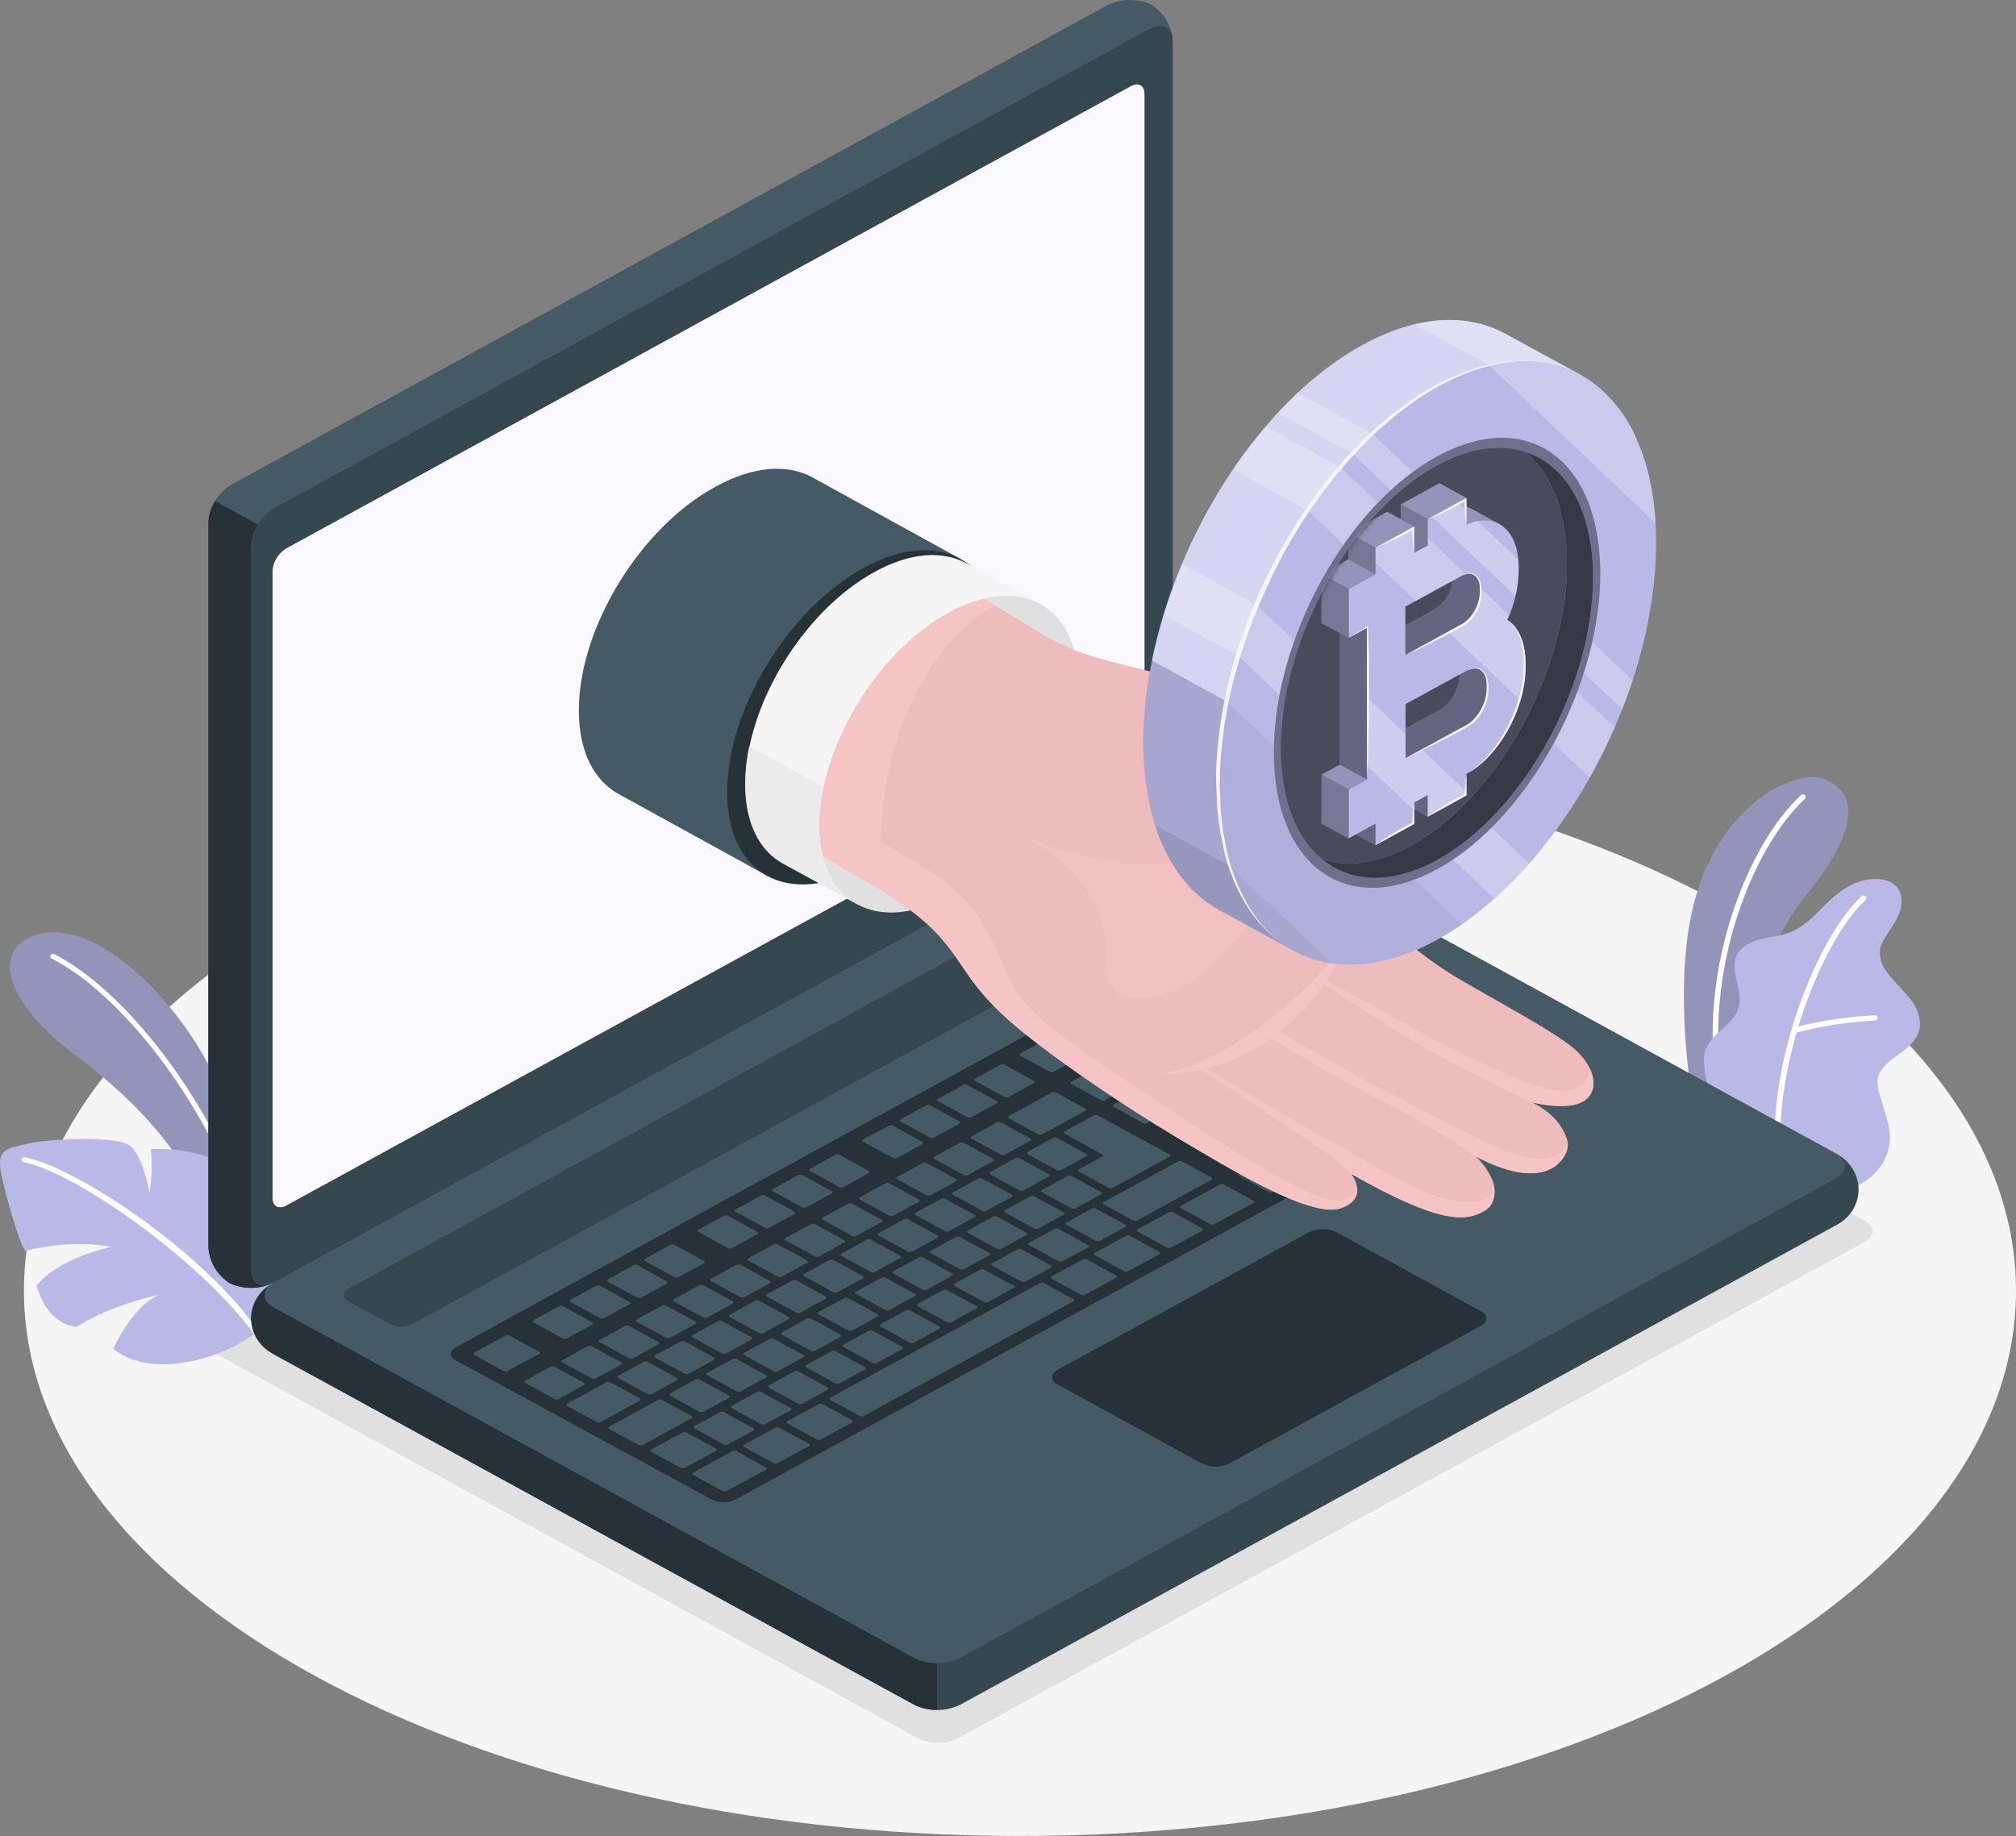 <svg width="404" height="368" viewBox="0 0 404 368" fill="none" xmlns="http://www.w3.org/2000/svg">
<rect x="0" y="0" width="404" height="368" fill="#808080" stroke="none"/>
<g style="mix-blend-mode:darken">
<path d="M204.398 367.956C314.635 367.956 404.001 319.034 404.001 258.685C404.001 198.337 314.635 149.414 204.398 149.414C94.16 149.414 4.795 198.337 4.795 258.685C4.795 319.034 94.16 367.956 204.398 367.956Z" fill="#F5F5F5"/>
<path d="M191.898 348.414L373.655 248.918C375.799 247.744 375.799 245.839 373.655 244.665L224.711 163.12C223.507 162.541 222.176 162.239 220.826 162.239C219.476 162.239 218.145 162.541 216.941 163.12L35.193 262.658C33.04 263.832 33.04 265.738 35.193 266.912L184.137 348.456C185.343 349.028 186.675 349.321 188.023 349.314C189.371 349.307 190.699 348.998 191.898 348.414Z" fill="#E0E0E0"/>
<path d="M48.06 233.282C47.459 226.195 44.04 214.565 35.346 203.505C26.05 191.654 14.709 184.236 6.293 187.707C-1.549 190.94 1.421 201.2 14.925 211.324C24.39 218.436 34.215 227.675 39.491 238.845L48.06 253.028V233.282Z" fill="#B9B8E7"/>
<g opacity="0.2">
<path d="M48.06 233.282C47.459 226.195 44.04 214.565 35.346 203.505C26.05 191.654 14.709 184.236 6.293 187.707C-1.549 190.94 1.421 201.2 14.925 211.324C24.39 218.436 34.215 227.675 39.491 238.845L48.06 253.028V233.282Z" fill="black"/>
</g>
<path d="M47.306 238.684C47.196 238.685 47.089 238.653 46.999 238.594C46.909 238.534 46.841 238.45 46.803 238.352C39.302 218.708 23.609 198.826 10.357 192.114C10.233 192.05 10.141 191.944 10.099 191.817C10.057 191.689 10.069 191.552 10.133 191.433C10.201 191.315 10.315 191.227 10.451 191.187C10.586 191.148 10.733 191.16 10.86 191.22C24.318 198.026 40.2 218.155 47.799 238.012C47.824 238.074 47.835 238.14 47.832 238.206C47.83 238.272 47.813 238.337 47.784 238.397C47.755 238.457 47.714 238.511 47.662 238.556C47.611 238.601 47.551 238.635 47.485 238.658C47.428 238.678 47.367 238.687 47.306 238.684Z" fill="white"/>
<path d="M51.335 267.056C46.986 270.296 41.816 272.397 36.342 273.148C26.894 274.56 22.721 270.281 22.721 270.281C22.721 270.281 26.445 261.875 31.811 259.519C31.811 259.519 22.713 261.28 15.418 265.899C15.418 265.899 9.649 265.985 7.343 257.63C7.343 257.63 10.761 252.611 22.228 249.897C22.228 249.897 15.247 248.195 5.18 250.662C4.427 250.943 1.214 240.156 0.236 235.179C-0.742 230.202 1.376 230.244 5.467 229.223C9.559 228.203 23.502 227.522 26.104 229.666C28.706 231.81 29.971 239.101 29.971 239.101C30.441 236.19 30.528 233.235 30.232 230.304C33.713 230.139 37.199 230.536 40.541 231.478C45.144 233.001 44.848 235.128 44.848 238.284C44.866 241.48 44.404 244.663 43.475 247.736C43.475 247.736 46.651 245.124 46.759 235.519C46.759 235.519 52.977 240.564 55.471 244.877C57.966 249.191 57.329 260.591 51.335 267.056Z" fill="#B9B8E7"/>
<path d="M51.335 267.558C51.236 267.552 51.141 267.523 51.056 267.474C50.972 267.425 50.901 267.358 50.85 267.278C39.975 252.44 14.888 234.813 4.74 232.941C4.603 232.913 4.482 232.835 4.403 232.724C4.325 232.613 4.295 232.477 4.319 232.346C4.347 232.216 4.427 232.102 4.543 232.027C4.658 231.952 4.8 231.923 4.938 231.946C15.256 233.852 41.088 251.139 51.81 266.827C51.845 266.886 51.865 266.951 51.871 267.018C51.877 267.085 51.868 267.153 51.844 267.216C51.82 267.28 51.783 267.338 51.733 267.387C51.684 267.435 51.625 267.474 51.559 267.499C51.49 267.535 51.413 267.555 51.335 267.558Z" fill="white"/>
<path d="M347.248 226.331L339.433 222.077C339.433 222.077 335.682 202.51 338.491 185.648C342.43 161.98 359.424 153.813 365.597 156.169C371.77 158.526 373.223 165.528 362.07 179.208C355.494 187.307 347.059 204.364 347.248 226.331Z" fill="#B9B8E7"/>
<g opacity="0.2">
<path d="M347.248 226.331L339.433 222.077C339.433 222.077 335.682 202.51 338.491 185.648C342.43 161.98 359.424 153.813 365.597 156.169C371.77 158.526 373.223 165.528 362.07 179.208C355.494 187.307 347.059 204.364 347.248 226.331Z" fill="black"/>
</g>
<path d="M344.412 216.93H344.493C344.639 216.909 344.77 216.835 344.858 216.724C344.947 216.613 344.987 216.473 344.969 216.335C341.739 194.172 351.133 169.892 361.694 160.108C361.799 160.01 361.86 159.876 361.862 159.736C361.863 159.595 361.806 159.46 361.703 159.36C361.599 159.259 361.458 159.202 361.31 159.2C361.162 159.199 361.019 159.253 360.913 159.351C350.146 169.313 340.581 193.985 343.865 216.479C343.883 216.605 343.948 216.72 344.049 216.803C344.15 216.886 344.279 216.931 344.412 216.93Z" fill="white"/>
<path d="M368.935 238.207C370.165 238.88 372.713 237.416 373.682 236.795C375.351 235.719 376.701 234.254 377.603 232.541C378.612 230.594 378.957 228.396 378.59 226.254C378.388 225.123 378.107 224.006 377.746 222.911C377.423 221.83 377.091 220.75 376.759 219.661C376.361 218.615 376.193 217.504 376.266 216.394C376.562 214.174 378.644 212.617 380.528 211.29C382.618 209.809 384.79 207.887 384.781 205.173C384.63 203.1 383.755 201.133 382.295 199.583C380.95 197.958 379.352 196.529 378.132 194.828C377.172 193.635 376.672 192.167 376.714 190.667C376.848 189.751 377.171 188.869 377.666 188.073C378.662 186.371 379.981 184.738 380.662 182.875C381.344 181.011 381.255 178.68 379.711 177.336C378.446 176.239 376.571 176.085 374.866 176.196C373.274 176.385 371.743 176.899 370.38 177.702C365.894 180.058 363.354 185.086 358.599 186.899C356.804 187.605 354.759 187.749 352.857 188.234C350.954 188.719 348.998 189.638 348.11 191.314C346.369 194.615 349.608 198.681 348.379 202.187C347.294 205.283 344.117 206.44 342.332 209.265C341.605 210.499 341.313 211.92 341.497 213.323C341.649 215.696 342.257 218.023 343.292 220.188C344.456 222.337 345.785 224.401 347.267 226.365C347.321 226.399 368.738 238.105 368.935 238.207Z" fill="#B9B8E7"/>
<path d="M356.247 231.801C356.321 231.799 356.394 231.783 356.462 231.754C356.529 231.725 356.59 231.684 356.641 231.632C356.692 231.581 356.732 231.521 356.758 231.455C356.784 231.389 356.796 231.319 356.794 231.248C355.897 210.277 366.296 187.12 373.842 180.39C373.95 180.294 374.014 180.162 374.019 180.021C374.024 179.881 373.97 179.744 373.869 179.642C373.768 179.539 373.628 179.479 373.479 179.474C373.331 179.469 373.187 179.52 373.079 179.616C365.345 186.482 354.712 210.022 355.636 231.291C355.64 231.363 355.658 231.433 355.691 231.498C355.724 231.563 355.77 231.621 355.827 231.669C355.884 231.717 355.951 231.753 356.023 231.776C356.095 231.798 356.171 231.807 356.247 231.801Z" fill="white"/>
<path d="M359.558 207.019C359.611 207.027 359.666 207.027 359.719 207.019C364.958 205.637 370.341 204.804 375.771 204.535C375.918 204.526 376.055 204.463 376.154 204.36C376.253 204.257 376.306 204.121 376.301 203.982C376.301 203.911 376.286 203.841 376.256 203.777C376.226 203.712 376.182 203.655 376.127 203.607C376.072 203.56 376.007 203.524 375.937 203.502C375.866 203.48 375.791 203.472 375.717 203.48C370.194 203.744 364.718 204.583 359.387 205.981C359.247 206.022 359.13 206.114 359.061 206.237C358.992 206.359 358.977 206.503 359.019 206.636C359.051 206.747 359.122 206.846 359.219 206.915C359.317 206.984 359.436 207.021 359.558 207.019Z" fill="white"/>
<path d="M50.34 264.249C50.452 265.706 50.925 267.118 51.72 268.37C52.515 269.622 53.61 270.679 54.916 271.455L183.223 341.676C184.642 342.36 186.212 342.716 187.803 342.716C189.395 342.716 190.965 342.36 192.384 341.676L367.869 245.592C369.251 244.899 370.408 243.862 371.215 242.593C372.022 241.323 372.448 239.868 372.448 238.386C372.448 236.904 372.022 235.449 371.215 234.18C370.408 232.91 369.251 231.873 367.869 231.18L239.561 160.951C238.143 160.271 236.575 159.917 234.985 159.917C233.396 159.917 231.828 160.271 230.409 160.951L54.916 257.035C53.609 257.812 52.513 258.87 51.718 260.123C50.923 261.377 50.451 262.79 50.34 264.249Z" fill="#37474F"/>
<path d="M187.771 333.321V342.68C186.177 342.713 184.601 342.356 183.195 341.642L54.888 271.421C53.546 270.75 52.415 269.753 51.612 268.532C50.809 267.312 50.363 265.911 50.318 264.473C50.273 263.035 50.632 261.611 51.358 260.347C52.084 259.084 53.15 258.026 54.449 257.281C52.394 258.676 52.555 260.684 54.915 262.02L183.222 332.241C184.617 332.961 186.183 333.333 187.771 333.321Z" fill="#263238"/>
<path d="M46.042 257.196C44.768 256.372 43.716 255.276 42.97 253.997C42.224 252.717 41.804 251.29 41.744 249.829V104.682C41.832 103.176 42.292 101.711 43.087 100.404C43.882 99.098 44.989 97.987 46.32 97.161L221.841 1.077C223.204 0.397 224.717 0.028 226.258 0.002C227.799 -0.025 229.325 0.291 230.715 0.924C231.988 1.748 233.04 2.844 233.787 4.124C234.533 5.403 234.953 6.831 235.012 8.292V153.438C234.925 154.943 234.466 156.408 233.671 157.713C232.876 159.018 231.768 160.127 230.436 160.951L54.916 257.035C53.553 257.717 52.04 258.086 50.499 258.114C48.958 258.143 47.432 257.828 46.042 257.196Z" fill="#455A64"/>
<path d="M54.378 257.281C53.065 257.841 51.638 258.12 50.198 258.101C48.758 258.082 47.34 257.765 46.043 257.171C44.769 256.35 43.716 255.256 42.971 253.977C42.226 252.699 41.809 251.272 41.754 249.812V104.682C41.806 103.179 42.267 101.713 43.091 100.428L51.678 105.116C50.858 106.404 50.395 107.867 50.332 109.37V254.533C50.332 257.103 52.099 258.251 54.378 257.281Z" fill="#263238"/>
<path d="M50.34 109.386V254.533C50.34 257.298 52.386 258.421 54.916 257.035L230.418 160.951C231.75 160.127 232.858 159.018 233.653 157.713C234.448 156.408 234.907 154.943 234.994 153.438V8.292C234.994 5.518 232.94 4.404 230.418 5.782L54.916 101.866C53.583 102.69 52.474 103.8 51.679 105.107C50.883 106.414 50.425 107.88 50.34 109.386Z" fill="#37474F"/>
<path d="M54.915 262.054L183.222 332.275C184.643 332.955 186.212 333.309 187.803 333.309C189.394 333.309 190.963 332.955 192.383 332.275L367.868 236.191C370.389 234.804 370.389 232.558 367.868 231.18L239.561 160.951C238.142 160.271 236.575 159.917 234.985 159.917C233.395 159.917 231.828 160.271 230.409 160.951L54.915 257.034C52.385 258.421 52.385 260.684 54.915 262.054Z" fill="#455A64"/>
<path d="M57.374 109.922L226.596 17.31C228.113 16.459 229.342 17.148 229.342 18.815V144.463C229.29 145.366 229.014 146.245 228.537 147.028C228.06 147.812 227.395 148.478 226.596 148.972L57.374 241.585C55.858 242.436 54.629 241.738 54.629 240.079V114.431C54.681 113.528 54.957 112.649 55.434 111.866C55.911 111.083 56.576 110.417 57.374 109.922Z" fill="#B9B8E7"/>
<path opacity="0.9" d="M57.374 109.922L226.596 17.31C228.113 16.459 229.342 17.148 229.342 18.815V144.463C229.29 145.366 229.014 146.245 228.537 147.028C228.06 147.812 227.395 148.478 226.596 148.972L57.374 241.585C55.858 242.436 54.629 241.738 54.629 240.079V114.431C54.681 113.528 54.957 112.649 55.434 111.866C55.911 111.083 56.576 110.417 57.374 109.922Z" fill="white"/>
<path d="M69.811 258.294L232.725 169.109C233.433 168.765 234.218 168.586 235.013 168.586C235.809 168.586 236.593 168.765 237.301 169.109L245.637 173.669C246.902 174.358 246.902 175.481 245.637 176.171L82.696 265.346C81.984 265.686 81.199 265.863 80.403 265.863C79.607 265.863 78.822 265.686 78.111 265.346L69.811 260.795C68.537 260.106 68.537 258.983 69.811 258.294Z" fill="#37474F"/>
<path d="M91.282 270.042L252.985 181.564C253.694 181.225 254.478 181.048 255.273 181.048C256.067 181.048 256.851 181.225 257.561 181.564L308.812 209.639C310.077 210.337 310.077 211.46 308.812 212.191L147.306 300.567C146.595 300.907 145.81 301.084 145.014 301.084C144.217 301.084 143.432 300.907 142.721 300.567L91.291 272.62C90.017 271.855 90.017 270.74 91.282 270.042Z" fill="#263238"/>
<path d="M237.319 220.988L242.424 218.198C242.639 218.079 242.621 217.874 242.424 217.747L236.529 214.522C236.403 214.461 236.263 214.429 236.121 214.429C235.979 214.429 235.839 214.461 235.713 214.522L230.58 217.296C230.365 217.415 230.374 217.611 230.58 217.738L236.475 220.971C236.604 221.039 236.748 221.077 236.895 221.079C237.042 221.082 237.187 221.051 237.319 220.988ZM227.252 209.928L222.155 212.719C221.94 212.838 221.949 213.034 222.155 213.161L228.05 216.394C228.176 216.455 228.316 216.487 228.458 216.487C228.6 216.487 228.74 216.455 228.867 216.394L233.972 213.595C234.187 213.476 234.169 213.28 233.972 213.153L228.077 209.92C227.952 209.853 227.811 209.816 227.668 209.812C227.524 209.807 227.381 209.836 227.252 209.894V209.928ZM210.778 218.946L202.137 223.668C201.922 223.787 201.94 223.991 202.137 224.119L208.032 227.343C208.159 227.405 208.299 227.436 208.441 227.436C208.583 227.436 208.722 227.405 208.849 227.343L217.48 222.622C217.696 222.503 217.687 222.298 217.48 222.171L211.576 218.929C211.454 218.868 211.318 218.835 211.179 218.832C211.041 218.829 210.903 218.856 210.778 218.912V218.946ZM219.795 214.003L214.699 216.802C214.484 216.913 214.493 217.117 214.699 217.245L220.594 220.469C220.72 220.53 220.86 220.562 221.002 220.562C221.144 220.562 221.284 220.53 221.41 220.469L226.516 217.679C226.731 217.56 226.713 217.364 226.516 217.236L220.621 214.003C220.496 213.936 220.356 213.897 220.212 213.891C220.069 213.885 219.926 213.912 219.795 213.969V214.003ZM199.787 224.953L194.69 227.743C194.466 227.862 194.484 228.066 194.69 228.194L200.585 231.418C200.712 231.48 200.851 231.512 200.993 231.512C201.135 231.512 201.275 231.48 201.402 231.418L206.498 228.628C206.713 228.509 206.704 228.305 206.498 228.177L200.603 224.953C200.477 224.891 200.337 224.86 200.195 224.86C200.053 224.86 199.913 224.891 199.787 224.953ZM192.33 229.036L187.234 231.827C187.019 231.946 187.028 232.142 187.234 232.269L193.129 235.502C193.255 235.563 193.395 235.595 193.537 235.595C193.679 235.595 193.819 235.563 193.945 235.502L199.042 232.703C199.266 232.584 199.248 232.388 199.042 232.261L193.147 229.036C193.023 228.971 192.884 228.935 192.742 228.93C192.6 228.926 192.459 228.953 192.33 229.011V229.036ZM215.533 242.163L220.63 239.373C220.854 239.254 220.836 239.05 220.63 238.922L214.735 235.698C214.608 235.636 214.469 235.604 214.327 235.604C214.185 235.604 214.045 235.636 213.918 235.698L208.822 238.488C208.607 238.607 208.616 238.811 208.822 238.939L214.717 242.163C214.845 242.221 214.986 242.248 215.128 242.244C215.27 242.239 215.409 242.203 215.533 242.138V242.163ZM208.077 246.221L213.183 243.431C213.398 243.312 213.38 243.108 213.183 242.98L207.288 239.756C207.161 239.695 207.021 239.663 206.879 239.663C206.737 239.663 206.598 239.695 206.471 239.756L201.375 242.546C201.159 242.665 201.168 242.861 201.375 242.989L207.27 246.221C207.395 246.281 207.533 246.312 207.673 246.312C207.814 246.312 207.952 246.281 208.077 246.221ZM200.621 250.305L205.726 247.506C205.942 247.387 205.924 247.191 205.726 247.064L199.831 243.831C199.705 243.77 199.565 243.738 199.423 243.738C199.281 243.738 199.141 243.77 199.015 243.831L193.919 246.621C193.703 246.74 193.712 246.936 193.919 247.064L199.814 250.297C199.938 250.358 200.076 250.39 200.216 250.392C200.356 250.393 200.495 250.364 200.621 250.305ZM193.165 254.38L198.27 251.59C198.486 251.471 198.468 251.275 198.27 251.147L192.366 247.914C192.24 247.853 192.1 247.821 191.958 247.821C191.816 247.821 191.676 247.853 191.55 247.914L186.453 250.688C186.238 250.807 186.247 251.011 186.453 251.139L192.357 254.363C192.481 254.426 192.619 254.46 192.759 254.463C192.899 254.466 193.038 254.437 193.165 254.38ZM229.863 225.063L234.968 222.273C235.183 222.154 235.165 221.958 234.968 221.83L229.064 218.598C228.939 218.538 228.8 218.507 228.66 218.507C228.52 218.507 228.382 218.538 228.256 218.598L223.151 221.397C222.936 221.516 222.945 221.711 223.151 221.839L229.055 225.072C229.181 225.13 229.32 225.16 229.46 225.159C229.6 225.157 229.738 225.124 229.863 225.063ZM222.99 238.054L234.367 231.827C234.582 231.708 234.573 231.512 234.367 231.384L220.011 223.54C219.885 223.481 219.747 223.449 219.607 223.449C219.467 223.449 219.328 223.481 219.203 223.54L213.317 226.765C213.102 226.884 213.111 227.08 213.317 227.207L220.899 231.359C221.132 231.486 221.141 231.691 220.899 231.81L216.197 234.362C215.973 234.481 215.991 234.677 216.197 234.804L222.092 238.029C222.226 238.107 222.38 238.151 222.537 238.156C222.695 238.16 222.851 238.125 222.99 238.054ZM184.874 233.086L179.778 235.885C179.563 236.004 179.572 236.2 179.778 236.327L185.673 239.56C185.799 239.621 185.939 239.653 186.081 239.653C186.223 239.653 186.363 239.621 186.489 239.56L191.595 236.77C191.81 236.651 191.792 236.455 191.595 236.327L185.7 233.094C185.573 233.03 185.432 232.996 185.288 232.995C185.144 232.993 185.003 233.025 184.874 233.086ZM177.418 237.169L172.322 239.96C172.106 240.079 172.115 240.283 172.322 240.411L178.217 243.635C178.343 243.696 178.483 243.728 178.625 243.728C178.767 243.728 178.907 243.696 179.033 243.635L184.139 240.845C184.354 240.726 184.336 240.521 184.139 240.402L178.244 237.169C178.116 237.107 177.974 237.074 177.831 237.074C177.687 237.074 177.546 237.107 177.418 237.169ZM140.164 282.931C140.291 282.993 140.43 283.025 140.572 283.025C140.714 283.025 140.854 282.993 140.981 282.931L146.086 280.141C146.301 280.022 146.283 279.826 146.086 279.699L140.191 276.466C140.065 276.404 139.925 276.373 139.783 276.373C139.641 276.373 139.501 276.404 139.375 276.466L134.278 279.256C134.063 279.375 134.072 279.579 134.278 279.707L140.164 282.931ZM117.778 269.821L112.681 272.595C112.466 272.714 112.475 272.91 112.681 273.037L118.576 276.27C118.703 276.331 118.843 276.363 118.985 276.363C119.126 276.363 119.266 276.331 119.393 276.27L124.489 273.48C124.713 273.36 124.696 273.156 124.489 273.029L118.594 269.804C118.466 269.746 118.326 269.717 118.184 269.72C118.042 269.723 117.903 269.757 117.778 269.821ZM129.783 279.401C129.908 279.461 130.046 279.492 130.187 279.492C130.327 279.492 130.465 279.461 130.59 279.401L135.696 276.61C135.911 276.491 135.893 276.296 135.696 276.168L129.801 272.935C129.675 272.874 129.535 272.842 129.393 272.842C129.251 272.842 129.111 272.874 128.984 272.935L123.888 275.734C123.673 275.853 123.682 276.049 123.888 276.176L129.783 279.401ZM153.327 285.424L158.432 282.634C158.648 282.515 158.639 282.31 158.432 282.183L152.528 278.958C152.403 278.899 152.265 278.867 152.125 278.867C151.984 278.867 151.846 278.899 151.721 278.958L146.615 281.749C146.4 281.868 146.409 282.072 146.615 282.2L152.519 285.424C152.645 285.483 152.784 285.512 152.924 285.511C153.064 285.509 153.202 285.477 153.327 285.416V285.424ZM145.063 289.491C145.188 289.551 145.327 289.582 145.467 289.582C145.607 289.582 145.745 289.551 145.871 289.491L150.976 286.692C151.191 286.573 151.182 286.377 150.976 286.249L145.072 283.025C144.947 282.965 144.809 282.934 144.668 282.934C144.528 282.934 144.39 282.965 144.265 283.025L139.159 285.815C138.944 285.935 138.953 286.13 139.159 286.258L145.063 289.491ZM125.234 265.746L120.137 268.537C119.913 268.656 119.931 268.86 120.137 268.988L126.032 272.212C126.159 272.273 126.299 272.305 126.441 272.305C126.583 272.305 126.723 272.273 126.849 272.212L131.945 269.421C132.17 269.302 132.152 269.107 131.945 268.979L126.05 265.746C125.925 265.684 125.785 265.65 125.643 265.649C125.501 265.647 125.361 265.678 125.234 265.738V265.746ZM162.515 245.328L157.409 248.119C157.194 248.238 157.203 248.433 157.409 248.561L163.313 251.794C163.439 251.854 163.577 251.885 163.717 251.885C163.857 251.885 163.996 251.854 164.121 251.794L169.226 248.995C169.442 248.876 169.433 248.68 169.226 248.553L163.322 245.32C163.193 245.268 163.052 245.245 162.912 245.254C162.772 245.263 162.636 245.303 162.515 245.371V245.328ZM132.69 261.646L127.585 264.445C127.369 264.564 127.387 264.759 127.585 264.887L133.48 268.12C133.606 268.181 133.746 268.213 133.888 268.213C134.03 268.213 134.17 268.181 134.296 268.12L139.393 265.329C139.608 265.21 139.599 265.015 139.393 264.887L133.498 261.654C133.372 261.594 133.234 261.563 133.094 261.563C132.954 261.563 132.815 261.594 132.69 261.654V261.646ZM169.962 241.228L164.866 244.018C164.65 244.137 164.659 244.333 164.866 244.46L170.769 247.693C170.895 247.753 171.033 247.784 171.173 247.784C171.313 247.784 171.452 247.753 171.577 247.693L176.682 244.903C176.898 244.784 176.88 244.58 176.682 244.452L170.778 241.228C170.65 241.17 170.509 241.143 170.367 241.147C170.225 241.152 170.086 241.188 169.962 241.253V241.228ZM155.05 249.412L149.953 252.177C149.738 252.296 149.747 252.5 149.953 252.628L155.857 255.852C155.984 255.913 156.123 255.945 156.265 255.945C156.407 255.945 156.547 255.913 156.674 255.852L161.77 253.062C161.985 252.942 161.976 252.747 161.77 252.619L155.866 249.386C155.738 249.329 155.597 249.301 155.455 249.306C155.313 249.31 155.174 249.347 155.05 249.412ZM147.593 253.495L142.488 256.286C142.273 256.405 142.291 256.609 142.488 256.737L148.383 259.961C148.509 260.022 148.649 260.054 148.791 260.054C148.933 260.054 149.073 260.022 149.199 259.961L154.296 257.171C154.511 257.052 154.502 256.847 154.296 256.72L148.401 253.495C148.277 253.437 148.14 253.407 148.002 253.407C147.863 253.407 147.726 253.437 147.602 253.495H147.593ZM140.137 257.579L135.032 260.369C134.817 260.489 134.834 260.684 135.032 260.812L140.927 264.045C141.053 264.106 141.193 264.138 141.335 264.138C141.477 264.138 141.617 264.106 141.743 264.045L146.84 261.246C147.055 261.135 147.046 260.931 146.84 260.803L140.945 257.579C140.821 257.521 140.684 257.49 140.546 257.49C140.407 257.49 140.27 257.521 140.146 257.579H140.137ZM178.244 262.547L183.349 259.748C183.564 259.638 183.555 259.434 183.349 259.306L177.445 256.082C177.32 256.022 177.181 255.991 177.041 255.991C176.901 255.991 176.763 256.022 176.637 256.082L171.532 258.872C171.317 258.991 171.326 259.187 171.532 259.315L177.436 262.547C177.562 262.609 177.702 262.641 177.844 262.641C177.986 262.641 178.126 262.609 178.253 262.547H178.244ZM243.743 200.868L238.638 203.684C238.413 203.803 238.431 204.007 238.638 204.135L244.533 207.359C244.659 207.42 244.799 207.452 244.941 207.452C245.083 207.452 245.223 207.42 245.349 207.359L250.445 204.569C250.661 204.45 250.652 204.254 250.445 204.126L244.551 200.893C244.426 200.828 244.287 200.792 244.146 200.787C244.004 200.783 243.863 200.811 243.734 200.868H243.743ZM234.717 205.811L229.62 208.601C229.396 208.72 229.414 208.916 229.62 209.044L235.515 212.276C235.642 212.338 235.782 212.37 235.923 212.37C236.065 212.37 236.205 212.338 236.332 212.276L241.428 209.486C241.652 209.367 241.634 209.163 241.428 209.035L235.533 205.811C235.406 205.748 235.264 205.715 235.12 205.715C234.977 205.715 234.835 205.748 234.708 205.811H234.717ZM251.199 196.784L246.094 199.583C245.878 199.702 245.896 199.898 246.094 200.026L251.989 203.258C252.115 203.32 252.255 203.352 252.397 203.352C252.539 203.352 252.679 203.32 252.805 203.258L257.902 200.468C258.117 200.349 258.108 200.153 257.902 200.026L252.007 196.793C251.881 196.73 251.741 196.697 251.6 196.695C251.458 196.694 251.317 196.724 251.19 196.784H251.199ZM212.617 234.515L217.723 231.725C217.938 231.606 217.92 231.41 217.723 231.282L211.828 228.049C211.701 227.988 211.561 227.956 211.419 227.956C211.278 227.956 211.138 227.988 211.011 228.049L205.915 230.848C205.7 230.967 205.708 231.163 205.915 231.291L211.81 234.524C211.933 234.579 212.069 234.608 212.206 234.606C212.342 234.605 212.477 234.574 212.599 234.515H212.617ZM259.472 192.726C259.347 192.666 259.208 192.635 259.068 192.635C258.928 192.635 258.79 192.666 258.664 192.726L253.559 195.517C253.344 195.636 253.362 195.831 253.559 195.959L259.454 199.192C259.58 199.253 259.72 199.285 259.862 199.285C260.004 199.285 260.144 199.253 260.27 199.192L265.367 196.393C265.582 196.274 265.573 196.078 265.367 195.951L259.472 192.726ZM185.727 258.464L190.832 255.673C191.047 255.554 191.038 255.35 190.832 255.222L184.928 251.998C184.803 251.938 184.665 251.907 184.524 251.907C184.384 251.907 184.246 251.938 184.121 251.998L179.015 254.789C178.8 254.908 178.809 255.112 179.015 255.231L184.919 258.464C185.042 258.521 185.177 258.551 185.314 258.551C185.451 258.551 185.586 258.521 185.709 258.464H185.727ZM277.157 208.414L282.253 205.624C282.468 205.504 282.459 205.3 282.253 205.173L276.313 201.982C276.187 201.921 276.047 201.889 275.905 201.889C275.763 201.889 275.623 201.921 275.497 201.982L270.391 204.773C270.176 204.892 270.194 205.096 270.391 205.224L276.286 208.448C276.42 208.51 276.568 208.539 276.717 208.533C276.866 208.527 277.011 208.486 277.139 208.414H277.157ZM261.275 207.887L266.372 205.088C266.587 204.968 266.578 204.773 266.372 204.645L260.477 201.412C260.35 201.351 260.21 201.319 260.069 201.319C259.927 201.319 259.787 201.351 259.66 201.412L254.564 204.203C254.34 204.322 254.358 204.518 254.564 204.645L260.459 207.878C260.582 207.938 260.719 207.97 260.857 207.971C260.996 207.973 261.133 207.944 261.257 207.887H261.275ZM267.906 197.337C267.78 197.276 267.64 197.244 267.498 197.244C267.356 197.244 267.216 197.276 267.09 197.337L261.984 200.128C261.769 200.247 261.787 200.451 261.984 200.57L267.879 203.803C268.005 203.864 268.145 203.896 268.287 203.896C268.429 203.896 268.569 203.864 268.696 203.803L273.792 201.012C274.007 200.893 273.998 200.689 273.792 200.562L267.906 197.337ZM269.476 196.487L283.832 204.322C283.959 204.383 284.099 204.415 284.24 204.415C284.382 204.415 284.522 204.383 284.649 204.322L289.745 201.531C289.96 201.412 289.952 201.217 289.745 201.089L275.389 193.245C275.264 193.185 275.126 193.154 274.985 193.154C274.845 193.154 274.707 193.185 274.582 193.245L269.422 196.027C269.207 196.146 269.225 196.35 269.458 196.478L269.476 196.487ZM252.177 205.487L247.081 208.286C246.856 208.397 246.874 208.601 247.081 208.729L252.976 211.953C253.102 212.014 253.242 212.046 253.384 212.046C253.526 212.046 253.666 212.014 253.792 211.953L258.889 209.163C259.113 209.044 259.095 208.848 258.889 208.72L252.994 205.487C252.866 205.422 252.723 205.387 252.578 205.386C252.432 205.384 252.289 205.416 252.159 205.479L252.177 205.487ZM196.054 236.2L190.94 238.99C190.724 239.109 190.733 239.305 190.94 239.432L196.844 242.665C196.969 242.725 197.107 242.756 197.247 242.756C197.388 242.756 197.526 242.725 197.651 242.665L202.757 239.875C202.972 239.756 202.954 239.552 202.757 239.424L196.853 236.2C196.729 236.141 196.592 236.111 196.453 236.111C196.315 236.111 196.178 236.141 196.054 236.2ZM268.866 212.481C268.992 212.542 269.132 212.574 269.274 212.574C269.416 212.574 269.556 212.542 269.683 212.481L274.779 209.69C275.003 209.571 274.985 209.367 274.779 209.239L268.884 206.015C268.758 205.954 268.618 205.922 268.476 205.922C268.334 205.922 268.194 205.954 268.068 206.015L262.944 208.788C262.72 208.907 262.738 209.103 262.944 209.231L268.866 212.481ZM203.501 232.116L198.405 234.906C198.189 235.026 198.198 235.23 198.405 235.357L204.309 238.582C204.434 238.642 204.572 238.673 204.713 238.673C204.853 238.673 204.991 238.642 205.116 238.582L210.222 235.791C210.437 235.672 210.419 235.468 210.222 235.349L204.327 232.116C204.199 232.053 204.058 232.021 203.914 232.021C203.77 232.021 203.629 232.053 203.501 232.116ZM147.62 278.856C147.747 278.918 147.887 278.949 148.029 278.949C148.171 278.949 148.31 278.918 148.437 278.856L153.533 276.057C153.758 275.938 153.74 275.743 153.533 275.615L147.638 272.382C147.512 272.321 147.372 272.289 147.23 272.289C147.088 272.289 146.948 272.321 146.822 272.382L141.698 275.147C141.474 275.266 141.492 275.462 141.698 275.589L147.62 278.856ZM136.405 268.851L131.308 271.642C131.093 271.761 131.102 271.957 131.308 272.084L137.203 275.317C137.33 275.378 137.47 275.41 137.611 275.41C137.753 275.41 137.893 275.378 138.02 275.317L143.125 272.518C143.34 272.399 143.323 272.203 143.125 272.076L137.23 268.843C137.102 268.782 136.96 268.75 136.816 268.752C136.673 268.753 136.532 268.788 136.405 268.851ZM155.893 274.807L160.989 272.016C161.205 271.897 161.196 271.693 160.989 271.565L155.05 268.341C154.923 268.28 154.783 268.248 154.641 268.248C154.499 268.248 154.359 268.28 154.233 268.341L149.128 271.131C148.912 271.251 148.93 271.446 149.128 271.574L155.023 274.807C155.157 274.874 155.308 274.908 155.46 274.905C155.612 274.902 155.761 274.862 155.893 274.79V274.807ZM163.349 270.723L168.446 267.933C168.661 267.814 168.652 267.609 168.446 267.49L162.551 264.257C162.424 264.196 162.284 264.164 162.142 264.164C162 264.164 161.861 264.196 161.734 264.257L156.629 267.048C156.413 267.167 156.431 267.371 156.629 267.499L162.524 270.723C162.653 270.783 162.795 270.813 162.939 270.81C163.082 270.807 163.223 270.771 163.349 270.706V270.723ZM170.805 266.64L175.902 263.849C176.117 263.73 176.108 263.534 175.902 263.407L169.998 260.174C169.873 260.114 169.734 260.083 169.594 260.083C169.454 260.083 169.316 260.114 169.19 260.174L164.022 262.939C163.807 263.058 163.825 263.254 164.022 263.381L169.917 266.605C170.049 266.684 170.201 266.728 170.356 266.734C170.512 266.74 170.667 266.708 170.805 266.64ZM143.888 264.785L138.791 267.575C138.576 267.694 138.585 267.89 138.791 268.018L144.686 271.251C144.813 271.312 144.953 271.344 145.095 271.344C145.237 271.344 145.376 271.312 145.503 271.251L150.608 268.46C150.824 268.341 150.806 268.137 150.608 268.009L144.713 264.785C144.584 264.715 144.438 264.677 144.289 264.674C144.141 264.671 143.993 264.703 143.861 264.768L143.888 264.785ZM151.344 260.701L146.248 263.492C146.023 263.611 146.041 263.815 146.248 263.943L152.142 267.167C152.269 267.228 152.409 267.26 152.551 267.26C152.693 267.26 152.833 267.228 152.959 267.167L158.055 264.377C158.28 264.257 158.262 264.062 158.055 263.934L152.16 260.701C152.032 260.633 151.888 260.596 151.741 260.593C151.594 260.59 151.448 260.621 151.317 260.684L151.344 260.701ZM181.169 244.375L176.063 247.166C175.848 247.285 175.857 247.489 176.063 247.617L181.967 250.841C182.092 250.901 182.231 250.932 182.371 250.932C182.511 250.932 182.649 250.901 182.775 250.841L187.88 248.051C188.095 247.931 188.086 247.736 187.88 247.608L181.976 244.375C181.849 244.309 181.706 244.272 181.561 244.269C181.416 244.266 181.272 244.297 181.142 244.358L181.169 244.375ZM173.712 248.459L168.607 251.249C168.392 251.369 168.41 251.573 168.607 251.7L174.502 254.925C174.628 254.986 174.768 255.018 174.91 255.018C175.052 255.018 175.192 254.986 175.319 254.925L180.415 252.134C180.63 252.015 180.621 251.811 180.415 251.683L174.511 248.459C174.385 248.394 174.244 248.358 174.1 248.355C173.957 248.352 173.815 248.382 173.686 248.442L173.712 248.459ZM188.598 240.266L183.492 243.057C183.277 243.176 183.286 243.371 183.492 243.499L189.396 246.732C189.522 246.792 189.66 246.823 189.8 246.823C189.94 246.823 190.079 246.792 190.204 246.732L195.309 243.933C195.525 243.814 195.516 243.618 195.309 243.491L189.405 240.258C189.279 240.199 189.141 240.169 189.001 240.171C188.86 240.172 188.722 240.205 188.598 240.266ZM158.773 256.601L153.677 259.4C153.452 259.519 153.47 259.714 153.677 259.842L159.572 263.075C159.698 263.136 159.838 263.168 159.98 263.168C160.122 263.168 160.262 263.136 160.388 263.075L165.485 260.284C165.7 260.165 165.691 259.97 165.485 259.842L159.59 256.609C159.464 256.547 159.324 256.513 159.183 256.512C159.041 256.51 158.9 256.541 158.773 256.601ZM166.229 252.526L161.124 255.316C160.909 255.435 160.927 255.631 161.124 255.758L167.019 258.991C167.145 259.053 167.285 259.084 167.427 259.084C167.569 259.084 167.709 259.053 167.835 258.991L172.932 256.192C173.147 256.082 173.138 255.878 172.932 255.75L167.037 252.526C166.912 252.466 166.773 252.435 166.633 252.435C166.493 252.435 166.355 252.466 166.229 252.526ZM160.783 281.332L165.888 278.542C166.104 278.422 166.086 278.227 165.888 278.099L159.984 274.866C159.859 274.806 159.721 274.775 159.581 274.775C159.44 274.775 159.302 274.806 159.177 274.866L154.072 277.657C153.856 277.776 153.865 277.98 154.072 278.108L159.976 281.332C160.101 281.392 160.239 281.423 160.379 281.423C160.52 281.423 160.658 281.392 160.783 281.332ZM117.033 277.146L111.138 273.913C111.012 273.852 110.872 273.82 110.73 273.82C110.588 273.82 110.448 273.852 110.322 273.913L105.225 276.704C105.01 276.823 105.019 277.019 105.225 277.146L111.12 280.379C111.246 280.44 111.386 280.472 111.528 280.472C111.67 280.472 111.81 280.44 111.937 280.379L117.042 277.58C117.284 277.47 117.266 277.274 117.033 277.146ZM128.213 280.252L122.309 277.027C122.184 276.967 122.045 276.936 121.905 276.936C121.765 276.936 121.627 276.967 121.501 277.027L113.65 281.324C113.435 281.443 113.444 281.638 113.65 281.766L119.554 284.999C119.68 285.059 119.818 285.09 119.958 285.09C120.098 285.09 120.237 285.059 120.362 284.999L128.213 280.702C128.455 280.583 128.446 280.379 128.213 280.252ZM107.989 270.893L102.112 267.677C101.986 267.618 101.848 267.586 101.708 267.586C101.568 267.586 101.429 267.618 101.304 267.677L95.023 271.08C94.808 271.2 94.817 271.395 95.023 271.523L100.927 274.756C101.053 274.816 101.191 274.847 101.331 274.847C101.471 274.847 101.61 274.816 101.735 274.756L108.016 271.353C108.231 271.234 108.222 271.029 107.989 270.893ZM112.798 268.256C112.924 268.317 113.064 268.349 113.206 268.349C113.348 268.349 113.488 268.317 113.614 268.256L118.711 265.465C118.935 265.346 118.917 265.151 118.711 265.023L112.816 261.79C112.69 261.729 112.55 261.697 112.408 261.697C112.266 261.697 112.126 261.729 111.999 261.79L106.903 264.589C106.679 264.708 106.697 264.904 106.903 265.032L112.798 268.256ZM138.594 283.782L132.699 280.558C132.573 280.497 132.433 280.465 132.291 280.465C132.149 280.465 132.009 280.497 131.883 280.558L122.076 285.926C121.86 286.045 121.869 286.249 122.076 286.377L127.979 289.601C128.105 289.661 128.243 289.692 128.383 289.692C128.523 289.692 128.662 289.661 128.787 289.601L138.603 284.233C138.845 284.122 138.827 283.918 138.594 283.791V283.782ZM143.493 290.333L137.589 287.1C137.464 287.04 137.326 287.009 137.185 287.009C137.045 287.009 136.907 287.04 136.782 287.1L130.501 290.503C130.285 290.622 130.294 290.826 130.501 290.954L136.405 294.178C136.53 294.238 136.668 294.269 136.808 294.269C136.949 294.269 137.087 294.238 137.212 294.178L143.493 290.775C143.735 290.665 143.726 290.461 143.493 290.341V290.333ZM168.23 237.918C168.357 237.979 168.497 238.011 168.638 238.011C168.78 238.011 168.92 237.979 169.047 237.918L174.143 235.119C174.358 235 174.349 234.804 174.143 234.677L168.248 231.444C168.122 231.383 167.982 231.351 167.84 231.351C167.698 231.351 167.558 231.383 167.432 231.444L162.326 234.234C162.111 234.353 162.129 234.549 162.326 234.677L168.23 237.918ZM153.318 246.077C153.444 246.138 153.584 246.17 153.726 246.17C153.868 246.17 154.008 246.138 154.134 246.077L159.231 243.286C159.455 243.167 159.437 242.963 159.231 242.835L153.336 239.611C153.209 239.55 153.07 239.518 152.928 239.518C152.786 239.518 152.646 239.55 152.519 239.611L147.423 242.402C147.199 242.521 147.217 242.725 147.423 242.852L153.318 246.077ZM120.254 264.181C120.381 264.242 120.52 264.274 120.662 264.274C120.804 264.274 120.944 264.242 121.071 264.181L126.167 261.382C126.382 261.263 126.373 261.067 126.167 260.939L120.272 257.707C120.146 257.645 120.006 257.613 119.864 257.613C119.722 257.613 119.582 257.645 119.456 257.707L114.35 260.497C114.135 260.616 114.153 260.812 114.35 260.939L120.254 264.181ZM160.774 241.968C160.9 242.029 161.04 242.061 161.182 242.061C161.324 242.061 161.464 242.029 161.591 241.968L166.687 239.177C166.902 239.058 166.893 238.862 166.687 238.735L160.792 235.502C160.666 235.441 160.526 235.409 160.384 235.409C160.242 235.409 160.102 235.441 159.976 235.502L154.879 238.301C154.655 238.412 154.673 238.616 154.879 238.743L160.774 241.968ZM145.862 250.135C145.988 250.196 146.128 250.228 146.27 250.228C146.412 250.228 146.552 250.196 146.678 250.135L151.784 247.344C151.999 247.225 151.981 247.021 151.784 246.894L145.889 243.669C145.762 243.608 145.622 243.576 145.48 243.576C145.338 243.576 145.199 243.608 145.072 243.669L139.976 246.46C139.76 246.579 139.769 246.774 139.976 246.902L145.862 250.135ZM147.593 290.835C147.467 290.774 147.327 290.742 147.185 290.742C147.043 290.742 146.903 290.774 146.777 290.835L138.899 295.148C138.684 295.267 138.702 295.463 138.899 295.591L144.803 298.815C144.929 298.876 145.069 298.908 145.211 298.908C145.353 298.908 145.493 298.876 145.619 298.815L153.461 294.561C153.677 294.442 153.668 294.246 153.461 294.119L147.593 290.835ZM135.166 255.954C135.293 256.015 135.433 256.047 135.575 256.047C135.717 256.047 135.857 256.015 135.983 255.954L141.079 253.164C141.295 253.045 141.286 252.849 141.079 252.721L135.184 249.488C135.058 249.427 134.918 249.395 134.776 249.395C134.634 249.395 134.494 249.427 134.368 249.488L129.263 252.279C129.047 252.398 129.065 252.602 129.263 252.73L135.166 255.954ZM127.71 260.038C127.837 260.099 127.977 260.131 128.119 260.131C128.26 260.131 128.4 260.099 128.527 260.038L133.623 257.247C133.839 257.128 133.83 256.924 133.623 256.796L127.728 253.572C127.602 253.511 127.462 253.479 127.32 253.479C127.178 253.479 127.038 253.511 126.912 253.572L121.779 256.43C121.564 256.55 121.582 256.754 121.779 256.873L127.71 260.038ZM285.708 215.254C285.581 215.193 285.441 215.161 285.299 215.161C285.157 215.161 285.017 215.193 284.891 215.254L272.329 222.128C272.114 222.247 272.123 222.451 272.329 222.579L278.233 225.803C278.359 225.863 278.497 225.894 278.637 225.894C278.777 225.894 278.916 225.863 279.041 225.803L291.602 218.929C291.818 218.81 291.8 218.615 291.602 218.487L285.708 215.254ZM269.225 224.272C269.1 224.212 268.961 224.181 268.821 224.181C268.681 224.181 268.543 224.212 268.417 224.272L263.312 227.063C263.097 227.182 263.106 227.377 263.312 227.505L269.216 230.738C269.341 230.798 269.48 230.829 269.62 230.829C269.76 230.829 269.898 230.798 270.024 230.738L275.129 227.939C275.344 227.82 275.335 227.624 275.129 227.496L269.225 224.272ZM168.239 277.257L173.345 274.458C173.56 274.339 173.542 274.143 173.345 274.016L167.45 270.783C167.323 270.721 167.183 270.69 167.041 270.69C166.899 270.69 166.76 270.721 166.633 270.783L161.537 273.573C161.321 273.692 161.33 273.888 161.537 274.016L167.441 277.248C167.564 277.308 167.7 277.34 167.839 277.342C167.977 277.343 168.114 277.314 168.239 277.257ZM254.322 232.439C254.195 232.378 254.055 232.346 253.913 232.346C253.771 232.346 253.632 232.378 253.505 232.439L248.364 235.213C248.149 235.332 248.166 235.536 248.364 235.664L254.259 238.888C254.385 238.949 254.525 238.981 254.667 238.981C254.809 238.981 254.949 238.949 255.075 238.888L260.172 236.098C260.387 235.978 260.378 235.774 260.172 235.647L254.322 232.439ZM293.164 211.17C293.037 211.109 292.897 211.077 292.755 211.077C292.613 211.077 292.474 211.109 292.347 211.17L287.251 213.969C287.035 214.089 287.044 214.284 287.251 214.412L293.146 217.645C293.272 217.706 293.412 217.738 293.554 217.738C293.696 217.738 293.836 217.706 293.962 217.645L299.068 214.854C299.283 214.735 299.265 214.539 299.068 214.412L293.164 211.17ZM306.515 210.32L292.159 202.476C292.032 202.415 291.892 202.383 291.751 202.383C291.609 202.383 291.469 202.415 291.342 202.476L286.246 205.266C286.022 205.385 286.04 205.581 286.246 205.709L300.602 213.553C300.728 213.614 300.868 213.646 301.01 213.646C301.152 213.646 301.292 213.614 301.418 213.553L306.515 210.754C306.766 210.652 306.748 210.49 306.515 210.32ZM226.462 247.693C226.336 247.632 226.196 247.6 226.054 247.6C225.912 247.6 225.772 247.632 225.645 247.693L219.365 251.096C219.149 251.215 219.158 251.411 219.365 251.539L225.269 254.772C225.394 254.831 225.532 254.863 225.672 254.863C225.813 254.863 225.951 254.831 226.076 254.772L232.357 251.369C232.572 251.258 232.563 251.054 232.357 250.926L226.462 247.693ZM245.304 237.382C245.178 237.321 245.038 237.289 244.896 237.289C244.754 237.289 244.614 237.321 244.488 237.382L236.637 241.678C236.421 241.798 236.439 241.993 236.637 242.121L242.532 245.354C242.658 245.415 242.798 245.447 242.94 245.447C243.082 245.447 243.222 245.415 243.348 245.354L251.19 241.1C251.406 240.981 251.397 240.777 251.19 240.649L245.304 237.382ZM209.199 257.137C209.074 257.077 208.935 257.046 208.795 257.046C208.655 257.046 208.517 257.077 208.391 257.137L166.4 280.107C166.184 280.226 166.202 280.43 166.4 280.558L172.295 283.782C172.421 283.843 172.561 283.875 172.703 283.875C172.845 283.875 172.985 283.843 173.111 283.782L215.094 260.812C215.309 260.693 215.3 260.497 215.094 260.369L209.199 257.137ZM164.866 281.417C164.739 281.356 164.599 281.324 164.457 281.324C164.315 281.324 164.175 281.356 164.049 281.417L157.768 284.82C157.553 284.939 157.571 285.135 157.768 285.263L163.663 288.495C163.79 288.557 163.93 288.589 164.071 288.589C164.213 288.589 164.353 288.557 164.48 288.495L170.76 285.092C170.976 284.973 170.967 284.778 170.76 284.65L164.866 281.417ZM217.803 252.415C217.678 252.355 217.54 252.324 217.4 252.324C217.259 252.324 217.121 252.355 216.996 252.415L210.715 255.818C210.5 255.937 210.509 256.141 210.715 256.26L216.619 259.493C216.744 259.553 216.883 259.584 217.023 259.584C217.163 259.584 217.301 259.553 217.427 259.493L223.707 256.09C223.923 255.971 223.914 255.775 223.707 255.648L217.803 252.415ZM156.207 286.139C156.081 286.078 155.941 286.046 155.799 286.046C155.657 286.046 155.517 286.078 155.391 286.139L149.11 289.542C148.894 289.661 148.912 289.865 149.11 289.984L155.014 293.217C155.14 293.278 155.28 293.31 155.422 293.31C155.564 293.31 155.704 293.278 155.83 293.217L162.111 289.814C162.326 289.695 162.317 289.499 162.111 289.372L156.207 286.139ZM235.076 242.963C234.949 242.902 234.809 242.87 234.667 242.87C234.525 242.87 234.385 242.902 234.259 242.963L227.978 246.366C227.763 246.485 227.781 246.689 227.978 246.817L233.882 250.041C234.009 250.103 234.149 250.135 234.29 250.135C234.432 250.135 234.572 250.103 234.699 250.041L240.979 246.638C241.195 246.519 241.186 246.324 240.979 246.196L235.076 242.963ZM261.769 228.356C261.644 228.296 261.505 228.265 261.365 228.265C261.225 228.265 261.087 228.296 260.961 228.356L255.856 231.155C255.641 231.265 255.659 231.469 255.856 231.597L261.76 234.821C261.885 234.881 262.023 234.912 262.164 234.912C262.304 234.912 262.442 234.881 262.567 234.821L267.673 232.031C267.888 231.912 267.879 231.716 267.673 231.589L261.769 228.356ZM278.108 217.109L283.204 214.318C283.428 214.199 283.411 213.995 283.204 213.867L277.309 210.643C277.183 210.582 277.043 210.55 276.901 210.55C276.759 210.55 276.619 210.582 276.493 210.643L271.396 213.433C271.181 213.553 271.19 213.757 271.396 213.884L277.291 217.109C277.418 217.17 277.558 217.202 277.7 217.202C277.841 217.202 277.981 217.17 278.108 217.109ZM244.775 216.905L249.88 214.114C250.096 213.995 250.078 213.791 249.88 213.663L243.985 210.439C243.859 210.378 243.719 210.346 243.577 210.346C243.435 210.346 243.295 210.378 243.169 210.439L238.072 213.229C237.857 213.348 237.866 213.553 238.072 213.68L243.967 216.905C244.093 216.964 244.231 216.996 244.371 216.996C244.511 216.996 244.65 216.964 244.775 216.905ZM227.88 244.605L242.792 236.438C243.007 236.319 242.998 236.123 242.792 235.995L236.897 232.763C236.771 232.701 236.631 232.669 236.489 232.669C236.347 232.669 236.207 232.701 236.08 232.763L221.168 240.921C220.953 241.04 220.962 241.236 221.168 241.364L227.072 244.597C227.197 244.658 227.335 244.69 227.475 244.692C227.615 244.693 227.754 244.664 227.88 244.605ZM269.835 221.175C269.962 221.237 270.101 221.268 270.243 221.268C270.385 221.268 270.525 221.237 270.652 221.175L275.757 218.376C275.972 218.266 275.954 218.062 275.757 217.934L269.826 214.744C269.7 214.682 269.56 214.65 269.418 214.65C269.276 214.65 269.136 214.682 269.01 214.744L263.913 217.534C263.698 217.653 263.707 217.849 263.913 217.976L269.835 221.175ZM262.226 216.581L267.332 213.782C267.547 213.663 267.529 213.468 267.332 213.34L261.437 210.107C261.31 210.046 261.171 210.014 261.029 210.014C260.887 210.014 260.747 210.046 260.62 210.107L255.524 212.906C255.309 213.025 255.318 213.221 255.524 213.348L261.419 216.581C261.544 216.641 261.682 216.672 261.823 216.672C261.963 216.672 262.101 216.641 262.226 216.581ZM220.423 248.689L225.529 245.89C225.744 245.771 225.735 245.575 225.529 245.447L219.625 242.214C219.5 242.155 219.361 242.123 219.221 242.123C219.081 242.123 218.943 242.155 218.817 242.214L213.712 245.013C213.497 245.132 213.506 245.328 213.712 245.456L219.616 248.689C219.741 248.748 219.879 248.78 220.02 248.78C220.16 248.78 220.298 248.748 220.423 248.689ZM253.362 230.193C253.487 230.253 253.625 230.284 253.765 230.284C253.906 230.284 254.044 230.253 254.169 230.193L259.274 227.403C259.49 227.284 259.481 227.08 259.274 226.96L253.371 223.728C253.245 223.668 253.107 223.637 252.967 223.637C252.827 223.637 252.688 223.668 252.563 223.728L247.467 226.518C247.251 226.637 247.26 226.841 247.467 226.969L253.362 230.193ZM183.152 269.09L188.248 266.299C188.463 266.18 188.445 265.976 188.248 265.848L182.353 262.624C182.227 262.563 182.087 262.531 181.945 262.531C181.803 262.531 181.663 262.563 181.536 262.624L176.44 265.414C176.225 265.534 176.234 265.738 176.44 265.865L182.335 269.09C182.461 269.151 182.601 269.183 182.743 269.183C182.885 269.183 183.025 269.151 183.152 269.09ZM190.608 265.006L195.704 262.216C195.928 262.096 195.91 261.901 195.704 261.773L189.809 258.54C189.683 258.479 189.543 258.447 189.401 258.447C189.259 258.447 189.119 258.479 188.993 258.54L183.896 261.339C183.672 261.458 183.69 261.654 183.896 261.782L189.791 265.006C189.918 265.067 190.058 265.099 190.199 265.099C190.341 265.099 190.481 265.067 190.608 265.006ZM175.686 273.173L180.792 270.383C181.007 270.264 180.989 270.06 180.792 269.932L174.897 266.708C174.77 266.646 174.631 266.614 174.489 266.614C174.347 266.614 174.207 266.646 174.08 266.708L168.984 269.498C168.769 269.617 168.778 269.813 168.984 269.94L174.879 273.173C175.004 273.233 175.142 273.264 175.283 273.264C175.423 273.264 175.561 273.233 175.686 273.173ZM205.511 256.847L210.607 254.057C210.823 253.938 210.814 253.734 210.607 253.606L204.713 250.382C204.586 250.32 204.446 250.288 204.304 250.288C204.162 250.288 204.022 250.32 203.896 250.382L198.791 253.172C198.575 253.291 198.593 253.495 198.791 253.615L204.686 256.847C204.814 256.911 204.957 256.945 205.103 256.945C205.248 256.945 205.391 256.911 205.52 256.847H205.511ZM198.055 260.931L203.151 258.132C203.367 258.013 203.358 257.817 203.151 257.69L197.22 254.465C197.094 254.404 196.954 254.372 196.812 254.372C196.67 254.372 196.53 254.404 196.404 254.465L191.317 257.281C191.101 257.4 191.119 257.596 191.317 257.724L197.211 260.957C197.345 261.02 197.492 261.05 197.641 261.046C197.79 261.041 197.935 261.002 198.064 260.931H198.055ZM212.967 252.764L218.064 249.973C218.279 249.854 218.27 249.659 218.064 249.531L212.16 246.298C212.034 246.238 211.896 246.207 211.756 246.207C211.616 246.207 211.477 246.238 211.352 246.298L206.193 249.071C205.978 249.191 205.996 249.395 206.193 249.522L212.088 252.747C212.222 252.822 212.374 252.864 212.53 252.867C212.685 252.87 212.839 252.834 212.976 252.764H212.967ZM247.063 192.36C247.189 192.422 247.329 192.454 247.471 192.454C247.613 192.454 247.753 192.422 247.879 192.36L252.976 189.57C253.191 189.451 253.182 189.255 252.976 189.128L251.406 188.277C251.279 188.216 251.139 188.184 250.997 188.184C250.855 188.184 250.715 188.216 250.589 188.277L245.493 191.067C245.277 191.186 245.286 191.382 245.493 191.51L247.063 192.36ZM210.383 214.803C210.508 214.863 210.647 214.894 210.787 214.894C210.927 214.894 211.065 214.863 211.191 214.803L216.296 212.013C216.511 211.894 216.502 211.698 216.296 211.57L210.392 208.337C210.267 208.278 210.129 208.246 209.988 208.246C209.848 208.246 209.71 208.278 209.585 208.337L204.479 211.128C204.264 211.247 204.273 211.451 204.479 211.579L210.383 214.803ZM225.296 206.644C225.421 206.704 225.559 206.735 225.699 206.735C225.839 206.735 225.978 206.704 226.103 206.644L231.208 203.854C231.424 203.735 231.406 203.531 231.208 203.403L225.313 200.179C225.187 200.118 225.047 200.086 224.905 200.086C224.763 200.086 224.623 200.118 224.497 200.179L219.401 202.969C219.185 203.088 219.194 203.284 219.401 203.412L225.296 206.644ZM201.294 219.848C201.42 219.909 201.56 219.941 201.702 219.941C201.844 219.941 201.984 219.909 202.11 219.848L207.207 217.058C207.422 216.939 207.413 216.734 207.207 216.607L201.312 213.382C201.186 213.321 201.046 213.289 200.904 213.289C200.762 213.289 200.622 213.321 200.495 213.382L195.399 216.173C195.175 216.292 195.193 216.496 195.399 216.624L201.294 219.848ZM217.857 210.762C217.983 210.822 218.121 210.853 218.261 210.853C218.401 210.853 218.54 210.822 218.665 210.762L223.77 207.963C223.986 207.844 223.977 207.648 223.77 207.521L217.866 204.288C217.741 204.228 217.603 204.197 217.462 204.197C217.322 204.197 217.184 204.228 217.059 204.288L211.926 207.087C211.711 207.206 211.72 207.402 211.926 207.529L217.857 210.762ZM186.382 227.99C186.508 228.051 186.648 228.083 186.79 228.083C186.932 228.083 187.072 228.051 187.198 227.99L192.304 225.199C192.519 225.08 192.501 224.885 192.304 224.757L186.409 221.524C186.282 221.463 186.142 221.431 186 221.431C185.858 221.431 185.718 221.463 185.592 221.524L180.496 224.323C180.28 224.442 180.289 224.638 180.496 224.765L186.382 227.99ZM193.838 223.906C193.964 223.967 194.104 223.999 194.246 223.999C194.388 223.999 194.528 223.967 194.654 223.906L199.751 221.107C199.975 220.997 199.957 220.792 199.751 220.665L193.856 217.441C193.729 217.379 193.589 217.347 193.448 217.347C193.306 217.347 193.166 217.379 193.039 217.441L187.943 220.231C187.719 220.35 187.737 220.546 187.943 220.673L193.838 223.906ZM232.213 200.553C232.34 200.614 232.48 200.646 232.622 200.646C232.763 200.646 232.903 200.614 233.03 200.553L238.126 197.763C238.342 197.644 238.333 197.439 238.126 197.312L236.556 196.461C236.43 196.4 236.29 196.368 236.148 196.368C236.006 196.368 235.866 196.4 235.74 196.461L230.643 199.26C230.428 199.379 230.437 199.575 230.643 199.702L232.213 200.553ZM254.582 188.311C254.708 188.372 254.848 188.404 254.99 188.404C255.132 188.404 255.272 188.372 255.398 188.311L260.495 185.512C260.71 185.393 260.701 185.197 260.495 185.069L258.925 184.219C258.798 184.157 258.658 184.125 258.516 184.125C258.374 184.125 258.234 184.157 258.108 184.219L253.012 187.009C252.787 187.128 252.805 187.332 253.012 187.46L254.582 188.311ZM266.973 195.117C267.098 195.177 267.236 195.208 267.377 195.208C267.517 195.208 267.655 195.177 267.78 195.117L272.886 192.326C273.101 192.207 273.092 192.003 272.886 191.875L266.982 188.651C266.857 188.591 266.718 188.56 266.578 188.56C266.438 188.56 266.3 188.591 266.174 188.651L261.069 191.442C260.854 191.561 260.863 191.765 261.069 191.892L266.973 195.117ZM285.564 213.042L290.66 210.252C290.885 210.133 290.867 209.937 290.66 209.809L284.765 206.576C284.639 206.515 284.499 206.483 284.357 206.483C284.215 206.483 284.075 206.515 283.949 206.576L278.87 209.333C278.646 209.452 278.664 209.656 278.87 209.784L284.765 213.008C284.887 213.072 285.022 213.108 285.16 213.114C285.299 213.12 285.437 213.095 285.564 213.042ZM239.625 196.487C239.751 196.548 239.891 196.58 240.033 196.58C240.175 196.58 240.315 196.548 240.441 196.487L245.538 193.696C245.753 193.577 245.744 193.373 245.538 193.245L243.967 192.394C243.841 192.333 243.701 192.301 243.559 192.301C243.417 192.301 243.277 192.333 243.151 192.394L238.028 195.176C237.812 195.295 237.821 195.491 238.028 195.619L239.625 196.487ZM178.925 232.082C179.052 232.143 179.192 232.175 179.334 232.175C179.476 232.175 179.616 232.143 179.742 232.082L184.847 229.292C185.063 229.172 185.045 228.977 184.847 228.849L178.952 225.616C178.826 225.555 178.686 225.523 178.544 225.523C178.402 225.523 178.262 225.555 178.136 225.616L172.995 228.356C172.779 228.475 172.788 228.679 172.995 228.807L178.925 232.082Z" fill="#455A64"/>
<path d="M211.989 274.5L262.325 246.945C263.177 246.534 264.119 246.319 265.075 246.319C266.031 246.319 266.973 246.534 267.825 246.945L296.689 262.743C298.206 263.594 298.206 264.921 296.689 265.746L246.345 293.311C245.493 293.717 244.553 293.929 243.599 293.929C242.645 293.929 241.705 293.717 240.853 293.311L211.989 277.504C210.472 276.678 210.472 275.326 211.989 274.5Z" fill="#263238"/>
<path d="M184.371 124.931L192.266 111.898L162.756 95.648C157.812 92.968 150.993 93.368 143.465 97.494C128.265 105.73 116 125.841 116 142.388C116 150.675 119.069 156.494 124.075 159.191L153.828 175.568L161.903 162.177C173.469 153.695 182.585 138.645 184.371 124.931Z" fill="#455A64"/>
<path d="M173.074 113.812C157.964 122.081 145.717 142.193 145.717 158.74C145.717 175.287 157.964 181.982 173.074 173.713C188.184 165.444 200.431 145.323 200.431 128.785C200.431 112.246 188.184 105.534 173.074 113.812Z" fill="#263238"/>
<path d="M200.87 133.277L208.317 120.924L193.585 112.859C188.901 110.307 182.432 110.689 175.299 114.603C160.943 122.438 149.377 141.495 149.377 157.14C149.377 164.993 152.293 170.506 156.995 173.067L171.961 181.259L179.614 168.566C190.534 160.586 199.174 146.293 200.87 133.277Z" fill="#F5F5F5"/>
<path d="M150.15 149.586C149.615 152.084 149.338 154.625 149.324 157.175C149.324 165.027 152.24 170.54 156.942 173.101L171.908 181.293L179.562 168.6C180.306 168.064 181.033 167.486 181.76 166.899L150.15 149.586Z" fill="#EBEBEB"/>
<path d="M190.158 122.761C175.802 130.605 164.236 149.662 164.236 165.342C164.236 181.021 175.847 187.368 190.158 179.532C204.469 171.697 216.089 152.631 216.089 136.995C216.089 121.358 204.478 114.926 190.158 122.761Z" fill="#E0E0E0"/>
<path d="M317.524 220.556C314.374 222.759 307.367 221.006 306.927 220.904C307.268 221.041 312.723 223.457 314.105 228.629C314.607 230.577 313.001 232.883 311.539 233.827C306.703 236.967 299.561 233.725 295.693 231.734C297.248 233.168 298.446 234.912 299.202 236.839C299.901 239.034 299.489 241.45 297.658 242.582C293.719 245.015 288.309 245.21 270.786 235.248C271.452 236.132 271.869 237.163 271.997 238.243C272.006 238.33 272.006 238.419 271.997 238.506C272.001 239.029 271.875 239.545 271.629 240.012C271.488 240.275 271.31 240.518 271.1 240.735C270.43 241.393 269.597 241.881 268.677 242.156C262.737 244.206 246.847 234.499 236.071 228.11C225.295 221.721 210.051 211.401 202.523 204.791C191.486 195.118 193.191 190.541 182.532 182.484C179.332 180.107 175.966 177.938 172.456 175.993C172.142 175.857 168.266 173.577 164.982 171.62C164.481 169.567 164.237 167.466 164.255 165.359C164.252 164.153 164.324 162.949 164.47 161.752C166.031 146.872 176.942 130.027 190.176 122.787C192.349 121.571 194.685 120.638 197.121 120.014C200.594 122.098 205.448 125.008 205.771 125.212C208.741 127.2 211.922 128.888 215.264 130.248C216.879 130.886 218.449 131.414 220.073 131.899C224.891 133.345 240.862 136.842 249.96 140.032C259.059 143.222 267.439 146.838 270.938 148.956C274.437 151.075 283.948 162.202 290.426 166.848C296.905 171.493 297.605 175.185 291.988 176.206C286.371 177.227 278.206 176.963 271.351 172.122C264.496 167.281 262.316 165.597 259.965 165.75C257.614 165.903 262.782 170.2 265.887 172.939C267.926 174.85 269.815 176.9 271.539 179.073C273.083 180.944 274.778 182.699 276.609 184.322C280.252 187.546 286.416 192.702 292.23 196.096C301.256 201.371 311.727 206.901 315.559 210.27C319.39 213.639 320.781 218.284 317.524 220.556Z" fill="#EEBCBC"/>
<path d="M316.419 217.944C314.229 219.143 311.206 218.701 306.253 217.025C301.3 215.349 289.349 209.453 284.988 207.063C282.503 205.71 272.83 200.35 264.961 196.003C264.857 195.94 264.73 195.919 264.609 195.944C264.487 195.97 264.382 196.04 264.315 196.139C264.249 196.238 264.226 196.359 264.253 196.473C264.28 196.588 264.354 196.688 264.459 196.751C271.359 201.235 279.82 206.68 283.579 208.875C291.996 213.792 298.967 217.042 306.908 220.913C306.908 220.913 314.265 222.844 317.522 220.573C319.622 219.101 319.766 216.642 318.581 214.175C318.569 214.922 318.366 215.655 317.989 216.312C317.613 216.968 317.074 217.528 316.419 217.944Z" fill="#F6C4C4"/>
<path d="M310.47 232.075C306.45 233.164 299.703 229.88 297.011 228.569C294.319 227.259 275.648 217.756 272.525 215.978L254.58 205.769C254.476 205.706 254.361 205.663 254.239 205.642C254.118 205.622 253.994 205.624 253.873 205.649C253.753 205.674 253.639 205.721 253.538 205.787C253.436 205.854 253.35 205.939 253.284 206.037C253.217 206.136 253.171 206.245 253.15 206.36C253.128 206.475 253.13 206.593 253.156 206.707C253.183 206.822 253.232 206.93 253.303 207.026C253.373 207.122 253.462 207.204 253.566 207.267C262.781 213.222 273.889 219.067 279.246 221.883C284.942 224.804 290.417 228.099 295.629 231.743C299.497 233.734 306.639 236.983 311.475 233.836C312.946 232.891 314.543 230.586 314.041 228.638C314.068 228.629 313.996 231.113 310.47 232.075Z" fill="#F6C4C4"/>
<path d="M297.622 242.564C299.273 241.544 299.767 239.468 299.327 237.46C299.3 238.278 298.963 239.059 298.378 239.661C297.793 240.262 296.999 240.644 296.142 240.735C292.974 241.212 290.112 240.514 286.272 239.23C282.432 237.945 270.516 230.816 266.694 228.825C264.307 227.583 250.418 219.33 240.306 213.299C239.686 212.924 239.57 213.741 240.18 214.149C247.681 218.854 251.772 221.687 255.173 223.95C261.508 228.161 267.627 231.862 270.722 235.248C288.273 245.193 293.656 244.998 297.622 242.564Z" fill="#F6C4C4"/>
<path d="M271.977 238.489C271.982 239.012 271.856 239.528 271.61 239.995C271.468 240.258 271.29 240.501 271.08 240.718C270.41 241.376 269.577 241.864 268.658 242.139C262.718 244.189 246.827 234.482 236.051 228.093C225.275 221.704 210.031 211.384 202.503 204.774C191.467 195.101 193.172 190.524 182.512 182.467C179.313 180.09 175.946 177.921 172.436 175.976C172.122 175.84 168.246 173.56 164.962 171.603C164.461 169.55 164.217 167.449 164.235 165.342C164.232 164.136 164.304 162.932 164.451 161.734C174.733 167.775 187.259 174.496 191.305 178.239C191.449 178.375 191.584 178.494 191.709 178.622C196.94 183.565 198.887 188.644 202.476 196.607C206.209 204.774 221.121 213.435 236.033 223.397C250.946 233.359 261.076 238.957 265.867 240.267C266.611 240.485 267.385 240.6 268.164 240.608C268.987 240.684 269.812 240.488 270.5 240.054C271.188 239.62 271.697 238.974 271.942 238.226C271.977 238.294 271.977 238.396 271.977 238.489Z" fill="#F6C4C4"/>
<path d="M199.318 121.366L197.102 120.039C194.666 120.663 192.33 121.596 190.157 122.813C176.922 130.01 166.012 146.889 164.451 161.735C164.304 162.932 164.232 164.136 164.235 165.342C164.217 167.449 164.461 169.55 164.962 171.603C168.246 173.56 172.14 175.857 172.436 175.976C173.701 176.699 174.868 177.388 175.962 178.052C176.16 175.083 176.33 171.961 176.447 168.694C177.766 131.865 199.318 121.366 199.318 121.366Z" fill="#F6C4C4"/>
<path opacity="0.5" d="M265.887 172.93C262.773 170.182 257.623 165.903 259.974 165.741C254.707 165.988 248.866 171.96 234.304 173.075C219.741 174.189 206.229 168.03 206.229 168.03C206.229 168.03 219.284 175.176 221.141 186.406C222.253 193.085 220.1 199.78 227.368 200.018C234.896 200.265 241.805 196.7 250.535 184.603C257.614 174.793 267.071 174.717 272.598 180.306C272.329 179.958 271.916 179.524 271.54 179.064C269.815 176.892 267.926 174.842 265.887 172.93Z" fill="#F6C4C4"/>
<path d="M269.619 188.448C265.841 195.152 249.188 211.963 232.777 215.23C241.325 215.194 249.585 212.302 256.106 207.063C267.322 198.223 269.619 188.448 269.619 188.448Z" fill="#F6C4C4"/>
<path d="M313.786 81.573L316.971 75.261L301.799 66.958C300.151 66.044 298.383 65.34 296.541 64.865C295.904 64.703 295.249 64.567 294.594 64.456C291.334 63.95 288.003 64.037 284.778 64.712C283.579 64.948 282.396 65.249 281.234 65.613C279.99 65.997 278.768 66.443 277.573 66.949C275.962 67.619 274.395 68.381 272.88 69.229C271.193 70.163 269.558 71.18 267.981 72.275C266.785 73.12 265.589 74.013 264.392 74.955C247.075 88.813 233.455 113.536 230.001 137.306C229.761 138.923 229.573 140.533 229.435 142.139C229.229 144.436 229.13 146.716 229.139 148.945C229.139 150.791 229.22 152.577 229.373 154.296C229.498 155.785 229.678 157.231 229.902 158.626C230.126 160.021 230.404 161.349 230.718 162.642C231.56 166.208 232.925 169.645 234.774 172.851C235.142 173.489 235.537 174.101 235.94 174.688C237.59 177.125 239.68 179.268 242.114 181.018C242.843 181.528 243.604 181.997 244.393 182.422L258.802 190.3L261.718 184.523C262.499 184.361 263.28 184.174 264.069 183.945C267.278 183.005 270.358 181.712 273.248 180.091C275.108 179.052 276.905 177.916 278.632 176.688C280.954 175.036 283.166 173.249 285.253 171.336C299.708 158.15 311.085 137.519 315.249 116.982C315.87 113.969 316.329 110.928 316.621 107.87C316.855 105.318 316.98 102.851 316.971 100.384C316.981 96.827 316.681 93.276 316.074 89.766C315.576 86.975 314.81 84.233 313.786 81.573Z" fill="#B9B8E7"/>
<path opacity="0.25" d="M233.176 123.243L262.695 139.408L266.428 129.199L236.872 113.034C235.473 116.369 234.226 119.789 233.176 123.243Z" fill="white"/>
<path opacity="0.25" d="M301.798 66.958C300.151 66.044 298.383 65.34 296.541 64.865C295.904 64.703 295.249 64.567 294.594 64.456C291.334 63.95 288.003 64.037 284.778 64.712C284.347 64.797 283.88 64.899 283.477 65.009L313.813 81.616C313.81 81.594 313.81 81.571 313.813 81.548L316.998 75.235L301.798 66.958Z" fill="white"/>
<path opacity="0.25" d="M299.986 106.815L303.719 102.562L260.058 78.74C258.713 80.011 257.394 81.341 256.102 82.731L299.986 106.815Z" fill="white"/>
<path opacity="0.25" d="M247.094 94.114L285.074 114.906L289.121 104.876L253.671 85.462C251.314 88.23 249.119 91.119 247.094 94.114Z" fill="white"/>
<path opacity="0.4" d="M301.799 66.958C300.151 66.044 298.384 65.34 296.541 64.865C295.904 64.703 295.249 64.567 294.594 64.456C291.335 63.95 288.004 64.037 284.778 64.712C283.58 64.948 282.396 65.249 281.234 65.613C279.99 65.997 278.768 66.443 277.573 66.949C275.963 67.619 274.396 68.381 272.881 69.229C271.193 70.163 269.558 71.18 267.982 72.275C266.785 73.12 265.589 74.013 264.393 74.955C248.242 87.861 235.349 110.176 230.854 132.363L291.113 165.381C302.777 152.373 311.669 134.652 315.249 116.99C315.871 113.977 316.329 110.936 316.622 107.879C316.855 105.327 316.981 102.859 316.972 100.392C316.982 96.836 316.682 93.284 316.075 89.775C315.586 86.981 314.829 84.236 313.814 81.573L316.999 75.261L301.799 66.958Z" fill="white"/>
<path opacity="0.1" d="M258.802 190.3L261.718 184.523C262.499 184.361 263.28 184.174 264.069 183.945C267.278 183.005 270.358 181.712 273.248 180.091C275.108 179.052 276.905 177.916 278.632 176.688C280.954 175.036 283.166 173.249 285.253 171.336C287.312 169.448 289.268 167.46 291.112 165.381L230.853 132.389C230.518 134.022 230.219 135.656 229.956 137.289C229.692 138.923 229.504 140.533 229.39 142.122C229.184 144.419 229.085 146.699 229.094 148.928C229.094 150.774 229.175 152.56 229.328 154.279C229.453 155.768 229.633 157.214 229.857 158.609C230.081 160.004 230.359 161.332 230.673 162.625C231.515 166.191 232.88 169.627 234.729 172.834C235.097 173.472 235.492 174.084 235.895 174.671C237.545 177.108 239.635 179.251 242.069 181.001C242.798 181.511 243.559 181.98 244.348 182.405L258.802 190.3Z" fill="black"/>
<path opacity="0.1" d="M234.774 172.834C235.142 173.472 235.537 174.084 235.941 174.671C237.591 177.108 239.68 179.251 242.114 181.001C242.844 181.511 243.605 181.98 244.393 182.405L258.803 190.283L261.719 184.506H261.835L262.051 182.141L231.535 165.381C232.326 167.969 233.412 170.468 234.774 172.834Z" fill="black"/>
<path d="M330.96 97.933C330.344 94.304 329.246 90.762 327.694 87.393C325.84 83.187 322.896 79.494 319.134 76.656C316.847 74.985 314.234 73.759 311.445 73.049C310.808 72.887 310.153 72.76 309.498 72.649C306.239 72.136 302.907 72.219 299.682 72.896C298.483 73.136 297.3 73.44 296.138 73.806C294.896 74.186 293.677 74.629 292.486 75.133C290.875 75.81 289.306 76.572 287.784 77.413C286.096 78.35 284.461 79.369 282.885 80.468C281.683 81.318 280.481 82.169 279.296 83.139C261.979 96.998 248.359 121.695 244.905 145.448C244.659 147.076 244.471 148.687 244.339 150.28C244.136 152.549 244.037 154.818 244.043 157.086C244.043 158.924 244.133 160.711 244.277 162.429C244.402 163.926 244.582 165.364 244.806 166.759C245.03 168.155 245.308 169.49 245.631 170.783C246.472 174.349 247.834 177.785 249.678 180.992C250.055 181.622 250.441 182.235 250.844 182.822C252.492 185.263 254.586 187.406 257.026 189.151C260.556 191.671 264.806 193.121 269.22 193.311C272.521 193.453 275.822 193.044 278.973 192.103C282.183 191.168 285.264 189.874 288.152 188.249C290.013 187.212 291.81 186.076 293.536 184.846C295.86 183.197 298.072 181.41 300.157 179.495C314.612 166.308 325.989 145.678 330.162 125.149C330.76 122.092 331.214 119.052 331.525 116.029C331.768 113.477 331.884 111.01 331.875 108.542C331.883 104.988 331.577 101.439 330.96 97.933Z" fill="#B9B8E7"/>
<path opacity="0.05" d="M245.774 140.522C245.443 142.164 245.146 143.806 244.877 145.448C244.608 147.09 244.447 148.681 244.312 150.28C244.109 152.549 244.01 154.818 244.016 157.086C244.016 158.924 244.106 160.71 244.249 162.429C244.375 163.926 244.554 165.364 244.779 166.759C245.003 168.155 245.281 169.49 245.604 170.783C246.445 174.349 247.807 177.785 249.651 180.992C250.027 181.622 250.413 182.234 250.817 182.821C252.465 185.263 254.558 187.406 256.999 189.151C260.537 191.675 264.797 193.126 269.22 193.311C272.52 193.453 275.821 193.044 278.973 192.103C282.183 191.168 285.264 189.874 288.152 188.249C289.776 187.347 291.364 186.344 292.943 185.255L245.774 140.522Z" fill="black"/>
<path opacity="0.05" d="M246.457 173.684C247.253 176.226 248.336 178.679 249.687 181.001C250.064 181.63 250.45 182.243 250.854 182.83C252.502 185.271 254.595 187.415 257.036 189.16C259.931 191.222 263.324 192.567 266.905 193.073L246.457 173.684Z" fill="black"/>
<path opacity="0.25" d="M251.778 121.193C250.369 124.545 249.14 127.999 248.09 131.402L299.467 180.116L300.166 179.495C302.382 177.452 304.479 175.297 306.447 173.038L251.778 121.193Z" fill="white"/>
<path opacity="0.25" d="M268.573 93.629C266.232 96.395 264.051 99.281 262.041 102.272L318.568 155.87C320.362 152.62 322.076 149.217 323.584 145.814L268.573 93.629Z" fill="white"/>
<path opacity="0.25" d="M274.99 86.891C273.635 88.167 272.298 89.511 271.006 90.906L325.074 142.173C325.828 140.258 326.537 138.327 327.183 136.37L274.99 86.891Z" fill="white"/>
<path opacity="0.25" d="M331.758 104.85C331.704 103.855 331.614 102.885 331.516 101.932C331.516 101.617 331.453 101.294 331.417 100.988C331.381 100.681 331.336 100.341 331.291 100.018C331.193 99.312 331.085 98.614 330.959 97.933C330.343 94.304 329.245 90.762 327.693 87.393C325.839 83.187 322.895 79.494 319.134 76.656C316.846 74.985 314.233 73.759 311.444 73.049C310.807 72.887 310.161 72.76 309.497 72.649C306.239 72.136 302.906 72.219 299.681 72.896C299.25 72.981 298.784 73.092 298.371 73.194L331.758 104.85Z" fill="white"/>
<path d="M320.694 114.923C320.694 136.838 307.235 162.148 290.187 172.91C289.47 173.361 288.734 173.804 287.989 174.203C269.919 184.098 255.275 173.599 255.275 150.748C255.275 127.897 269.919 101.353 287.989 91.459C288.734 91.059 289.47 90.694 290.187 90.353C307.217 82.45 320.694 93.008 320.694 114.923Z" fill="#B9B8E7"/>
<path opacity="0.4" d="M320.694 114.923C320.694 136.838 307.235 162.148 290.187 172.91C289.47 173.361 288.734 173.804 287.989 174.203C269.919 184.098 255.275 173.599 255.275 150.748C255.275 127.897 269.919 101.353 287.989 91.459C288.734 91.059 289.47 90.694 290.187 90.353C307.217 82.45 320.694 93.008 320.694 114.923Z" fill="black"/>
<path d="M319.242 115.723C319.242 116.42 319.242 117.135 319.188 117.85C318.362 138.268 305.81 161.187 290.063 171.124L289.641 171.387C289.085 171.728 288.529 172.059 287.963 172.366C284.956 174.094 281.621 175.25 278.147 175.769C270.808 176.722 264.689 173.667 260.866 167.431C258.641 163.765 257.215 159 256.82 153.292C256.739 152.22 256.703 151.114 256.703 149.974C256.703 148.834 256.703 147.873 256.802 146.809C256.933 144.551 257.197 142.302 257.591 140.071C260.355 124.29 269.256 108.185 280.525 98.52C282.097 97.17 283.764 95.922 285.514 94.786C286.321 94.267 287.138 93.773 287.963 93.322C288.789 92.871 289.381 92.582 290.063 92.259L290.655 92.004C295.339 89.936 299.717 89.341 303.585 90.047C310.161 91.246 315.249 96.223 317.662 104.169C318.756 107.932 319.287 111.821 319.242 115.723Z" fill="#B9B8E7"/>
<path opacity="0.7" d="M319.242 115.723C319.242 116.42 319.242 117.135 319.188 117.85C318.362 138.268 305.81 161.187 290.063 171.124L289.641 171.387C289.085 171.728 288.529 172.059 287.963 172.366C284.956 174.094 281.621 175.25 278.147 175.769C270.808 176.722 264.689 173.667 260.866 167.431C258.641 163.765 257.215 159 256.82 153.292C256.739 152.22 256.703 151.114 256.703 149.974C256.703 148.834 256.703 147.873 256.802 146.809C256.933 144.551 257.197 142.302 257.591 140.071C260.355 124.29 269.256 108.185 280.525 98.52C282.097 97.17 283.764 95.922 285.514 94.786C286.321 94.267 287.138 93.773 287.963 93.322C288.789 92.871 289.381 92.582 290.063 92.259L290.655 92.004C295.339 89.936 299.717 89.341 303.585 90.047C310.161 91.246 315.249 96.223 317.662 104.169C318.756 107.932 319.287 111.821 319.242 115.723Z" fill="black"/>
<path d="M314 114.991C314 114.276 314 113.562 314 112.856C314.051 108.951 313.522 105.059 312.43 101.294C311.013 96.657 308.689 93.042 305.701 90.583C304.995 90.351 304.272 90.166 303.538 90.03C299.671 89.324 295.293 89.919 290.609 91.987L290.017 92.242C289.335 92.565 288.626 92.922 287.917 93.305C287.208 93.688 286.275 94.25 285.468 94.769C283.718 95.905 282.051 97.153 280.479 98.504C269.219 108.168 260.354 124.273 257.554 140.054C257.16 142.285 256.896 144.534 256.765 146.792C256.693 147.856 256.666 148.902 256.666 149.957C256.666 151.012 256.666 152.203 256.783 153.275C257.177 158.983 258.577 163.748 260.829 167.414C261.91 169.22 263.302 170.842 264.948 172.213C267.509 173.033 270.24 173.267 272.915 172.893C276.391 172.37 279.727 171.215 282.74 169.49C283.305 169.184 283.862 168.852 284.409 168.512L284.84 168.248C300.622 158.32 313.184 135.418 314 114.991Z" fill="#B9B8E7"/>
<path opacity="0.6" d="M314 114.991C314 114.276 314 113.562 314 112.856C314.051 108.951 313.522 105.059 312.43 101.294C311.013 96.657 308.689 93.042 305.701 90.583C304.995 90.351 304.272 90.166 303.538 90.03C299.671 89.324 295.293 89.919 290.609 91.987L290.017 92.242C289.335 92.565 288.626 92.922 287.917 93.305C287.208 93.688 286.275 94.25 285.468 94.769C283.718 95.905 282.051 97.153 280.479 98.504C269.219 108.168 260.354 124.273 257.554 140.054C257.16 142.285 256.896 144.534 256.765 146.792C256.693 147.856 256.666 148.902 256.666 149.957C256.666 151.012 256.666 152.203 256.783 153.275C257.177 158.983 258.577 163.748 260.829 167.414C261.91 169.22 263.302 170.842 264.948 172.213C267.509 173.033 270.24 173.267 272.915 172.893C276.391 172.37 279.727 171.215 282.74 169.49C283.305 169.184 283.862 168.852 284.409 168.512L284.84 168.248C300.622 158.32 313.184 135.418 314 114.991Z" fill="black"/>
<path d="M309.498 72.649C306.7 72.236 303.849 72.271 301.063 72.751C299.683 73.01 298.317 73.337 296.972 73.73C296.632 73.812 296.296 73.912 295.967 74.027L294.989 74.393L293.015 75.133C290.436 76.203 287.962 77.487 285.622 78.97C284.446 79.727 283.298 80.459 282.212 81.318C281.127 82.177 279.951 82.969 278.946 83.871C277.941 84.772 276.82 85.649 275.833 86.593C274.846 87.537 273.841 88.473 272.899 89.469L270.117 92.455L267.425 95.619L264.931 98.852C264.115 99.941 263.361 101.073 262.571 102.179C261.064 104.433 259.592 106.713 258.273 109.07L257.26 110.831L256.362 112.626C255.734 113.826 255.088 115.008 254.568 116.242C253.392 118.666 252.343 121.15 251.311 123.635L249.902 127.412C249.454 128.68 249.068 129.964 248.646 131.24C248.224 132.517 247.91 133.793 247.533 135.103C247.157 136.413 246.869 137.655 246.573 138.999L246.134 140.965L245.784 142.938C245.559 144.265 245.299 145.55 245.174 146.894C245.048 148.238 244.842 149.566 244.716 150.884C244.59 152.203 244.51 153.547 244.465 154.874C244.465 155.546 244.465 156.21 244.42 156.882C244.375 157.554 244.465 158.209 244.483 158.873C244.546 160.209 244.555 161.578 244.662 162.871L245.129 166.853L245.909 170.8C246.725 174.329 248.037 177.737 249.812 180.933C250.288 181.699 250.755 182.507 251.275 183.255C251.795 184.004 252.37 184.736 252.971 185.433C254.178 186.836 255.554 188.101 257.071 189.202C255.525 188.13 254.116 186.891 252.872 185.51C252.253 184.821 251.661 184.106 251.078 183.357C250.494 182.609 250.064 181.826 249.543 181.052C247.67 177.871 246.275 174.458 245.398 170.911V170.851V170.894L244.563 166.946L244.034 162.939C243.9 161.561 243.882 160.251 243.801 158.907C243.801 158.226 243.729 157.58 243.711 156.882C243.693 156.184 243.711 155.529 243.711 154.857C243.711 153.513 243.81 152.169 243.908 150.825C244.007 149.481 244.205 148.153 244.348 146.809C244.492 145.465 244.725 144.129 244.949 142.811L245.29 140.82L245.721 138.846C246.008 137.527 246.295 136.209 246.672 134.907C247.049 133.606 247.336 132.287 247.776 131.011C248.215 129.735 248.574 128.458 249.023 127.148L250.432 123.337L251.993 119.585C252.495 118.326 253.132 117.118 253.698 115.884C254.263 114.651 254.918 113.451 255.546 112.252L256.497 110.44L257.556 108.636C258.902 106.262 260.391 103.965 261.925 101.702C262.715 100.588 263.487 99.456 264.312 98.359L266.842 95.109L269.534 91.978C270.431 90.957 271.427 89.97 272.378 88.975C273.329 87.98 274.388 87.061 275.384 86.1C276.38 85.138 277.493 84.304 278.542 83.403C279.592 82.501 280.759 81.701 281.871 80.893C282.988 80.056 284.15 79.275 285.353 78.553C287.733 77.073 290.261 75.817 292.898 74.802L294.881 74.095L295.877 73.747C296.216 73.638 296.56 73.547 296.909 73.474C298.272 73.102 299.656 72.8 301.055 72.573C303.854 72.149 306.708 72.175 309.498 72.649Z" fill="#F5F5F5"/>
<mask id="mask0_300_2778" style="mask-type:luminance" maskUnits="userSpaceOnUse" x="256" y="89" width="64" height="87">
<path d="M319.242 115.723C319.242 116.42 319.242 117.135 319.188 117.85C318.362 138.268 305.81 161.187 290.063 171.124L289.641 171.387C289.085 171.728 288.529 172.059 287.963 172.366C284.956 174.094 281.621 175.25 278.147 175.769C270.808 176.722 264.689 173.667 260.866 167.431C258.641 163.765 257.215 159 256.82 153.292C256.739 152.22 256.703 151.114 256.703 149.974C256.703 148.834 256.703 147.873 256.802 146.809C256.933 144.551 257.197 142.302 257.591 140.071C260.355 124.29 269.256 108.185 280.525 98.52C282.097 97.17 283.764 95.922 285.514 94.786C286.321 94.267 287.138 93.773 287.963 93.322C288.789 92.871 289.381 92.582 290.063 92.259L290.655 92.004C295.339 89.936 299.717 89.341 303.585 90.047C310.161 91.246 315.249 96.223 317.662 104.169C318.756 107.932 319.287 111.821 319.242 115.723Z" fill="white"/>
</mask>
<g mask="url(#mask0_300_2778)">
<path d="M280.705 101.09L286.107 104.059L293.868 99.805L288.466 96.844L280.705 101.09Z" fill="#B9B8E7"/>
<path opacity="0.2" d="M280.705 101.09L286.107 104.059L293.868 99.805L288.466 96.844L280.705 101.09Z" fill="black"/>
<path d="M283.406 105.531L278.005 102.57L270.234 106.815L275.645 109.784L283.406 105.531Z" fill="#B9B8E7"/>
<path opacity="0.2" d="M283.406 105.531L278.005 102.57L270.234 106.815L275.645 109.784L283.406 105.531Z" fill="black"/>
<path d="M270.235 112.099L275.645 115.059L270.235 118.028L264.824 115.059L270.235 112.099Z" fill="#B9B8E7"/>
<path opacity="0.2" d="M270.235 112.099L275.645 115.059L270.235 118.028L264.824 115.059L270.235 112.099Z" fill="black"/>
<path d="M264.824 124.868L270.235 127.837V118.028L264.824 115.059V124.868Z" fill="#B9B8E7"/>
<path opacity="0.35" d="M264.824 124.868L270.235 127.837V118.028L264.824 115.059V124.868Z" fill="black"/>
<path d="M270.234 106.815V112.098L275.645 115.059V109.784L270.234 106.815Z" fill="#B9B8E7"/>
<path opacity="0.35" d="M270.234 106.815V112.098L275.645 115.059V109.784L270.234 106.815Z" fill="black"/>
<path d="M280.705 101.09V104.05L283.406 105.531V110.814L286.107 109.334V104.059L280.705 101.09Z" fill="#B9B8E7"/>
<path opacity="0.35" d="M280.705 101.09V104.05L283.406 105.531V110.814L286.107 109.334V104.059L280.705 101.09Z" fill="black"/>
<path d="M264.824 155.249L270.235 158.218L273.913 156.201L268.512 153.241L264.824 155.249Z" fill="#B9B8E7"/>
<path opacity="0.2" d="M264.824 155.249L270.235 158.218L273.913 156.201L268.512 153.241L264.824 155.249Z" fill="black"/>
<path d="M268.512 153.241L273.913 156.201V125.821L270.234 127.837L268.512 126.893V153.241Z" fill="#B9B8E7"/>
<path opacity="0.45" d="M268.512 153.241L273.913 156.201V125.821L270.234 127.837L268.512 126.893V153.241Z" fill="black"/>
<path d="M264.824 155.249L270.235 158.218V168.035L264.824 165.066V155.249Z" fill="#B9B8E7"/>
<path opacity="0.35" d="M264.824 155.249L270.235 158.218V168.035L264.824 165.066V155.249Z" fill="black"/>
<path d="M275.646 165.066V169.38L271.707 167.227L275.646 165.066Z" fill="#B9B8E7"/>
<path opacity="0.45" d="M275.646 165.066V169.38L271.707 167.227L275.646 165.066Z" fill="black"/>
<path d="M286.107 159.341V163.654L283.406 162.174V160.821L286.107 159.341Z" fill="#B9B8E7"/>
<path opacity="0.45" d="M286.107 159.341V163.654L283.406 162.174V160.821L286.107 159.341Z" fill="black"/>
<path d="M296.381 104.374C296.702 104.321 297.026 104.292 297.35 104.289C298.368 104.255 299.376 104.475 300.276 104.927L295.027 102.043C294.66 101.843 294.272 101.68 293.869 101.558V105.139C294.346 104.923 294.842 104.744 295.35 104.603C295.595 104.535 295.843 104.478 296.094 104.433L296.381 104.374Z" fill="#B9B8E7"/>
<path opacity="0.2" d="M296.381 104.374C296.702 104.321 297.026 104.292 297.35 104.289C298.368 104.255 299.376 104.475 300.276 104.927L295.027 102.043C294.66 101.843 294.272 101.68 293.869 101.558V105.139C294.346 104.923 294.842 104.744 295.35 104.603C295.595 104.535 295.843 104.478 296.094 104.433L296.381 104.374Z" fill="black"/>
<path d="M297.933 137.213V138.063C297.933 140.828 296.139 144.019 293.967 145.244L283.075 151.199L281.666 151.965V146.009L288.575 142.232C290.728 141.041 292.505 137.876 292.541 135.137L293.016 134.873L293.967 134.346C296.139 133.172 297.933 134.456 297.933 137.213Z" fill="#B9B8E7"/>
<path opacity="0.45" d="M297.933 137.213V138.063C297.933 140.828 296.139 144.019 293.967 145.244L283.075 151.199L281.666 151.965V146.009L288.575 142.232C290.728 141.041 292.505 137.876 292.541 135.137L293.016 134.873L293.967 134.346C296.139 133.172 297.933 134.456 297.933 137.213Z" fill="black"/>
<path d="M296.568 117.901V118.666C296.568 121.133 294.98 124.009 292.979 125.081L281.629 131.291V125.336L287.569 122.086C288.551 121.427 289.371 120.576 289.975 119.589C290.579 118.603 290.952 117.504 291.068 116.369L292.979 115.323C294.98 114.336 296.568 115.425 296.568 117.901Z" fill="#B9B8E7"/>
<path opacity="0.45" d="M296.568 117.901V118.666C296.568 121.133 294.98 124.009 292.979 125.081L281.629 131.291V125.336L287.569 122.086C288.551 121.427 289.371 120.576 289.975 119.589C290.579 118.603 290.952 117.504 291.068 116.369L292.979 115.323C294.98 114.336 296.568 115.425 296.568 117.901Z" fill="black"/>
<path d="M302.05 124.239C303.491 121.142 304.266 117.805 304.329 114.421V113.647C304.329 106.186 299.744 102.476 293.867 105.139V99.805L286.106 104.059V109.333L283.414 110.814V105.531L275.653 109.784V115.059L270.27 118.028V127.837L273.948 125.821V156.201L270.27 158.218V168.027L275.653 165.066V169.38L283.414 165.126V160.813L286.106 159.332V163.68L293.867 159.426V155.087L293.984 155.027C300.444 151.488 305.711 141.96 305.711 133.759V132.908C305.711 128.935 304.374 125.762 302.05 124.239ZM296.568 117.901V118.666C296.568 121.133 294.98 124.017 292.979 125.081L281.629 131.3V121.576L283.037 120.802L292.979 115.357C294.98 114.336 296.568 115.433 296.568 117.901ZM281.674 141.109L293.024 134.899L293.984 134.371C296.164 133.172 297.95 134.448 297.95 137.213V138.063C297.95 140.828 296.155 144.019 293.984 145.252L283.082 151.208L281.674 151.982V141.109Z" fill="#B9B8E7"/>
<path opacity="0.3" d="M293.869 105.139V102.357L292.164 100.741L286.951 103.599L303.694 119.44C304.103 117.784 304.317 116.089 304.331 114.387V113.613C304.331 113.119 304.331 112.643 304.268 112.184L296.058 104.399C295.299 104.559 294.564 104.808 293.869 105.139Z" fill="white"/>
<path opacity="0.3" d="M296.559 117.739C296.559 117.79 296.559 117.85 296.559 117.909V118.675C296.559 121.142 294.971 124.026 292.97 125.09L290.18 126.621L304.643 140.335C305.292 138.208 305.633 136.007 305.657 133.793V132.942C305.657 128.909 304.32 125.736 301.997 124.213C302.131 123.907 302.257 123.592 302.391 123.277L296.559 117.739Z" fill="white"/>
<path opacity="0.3" d="M284.914 150.187L283.084 151.182L281.675 151.956V147.115L273.914 139.756V153.462L283.407 162.463V160.821L286.108 159.341V163.654L293.869 159.4V158.677L284.914 150.187Z" fill="white"/>
<path opacity="0.25" d="M283.73 120.444L293.025 115.34C293.254 115.219 293.494 115.119 293.743 115.042L286.107 107.802V109.317L283.416 110.797V105.514L275.654 109.767V112.762L283.73 120.444Z" fill="white"/>
<path d="M273.912 125.821V156.201C274.002 154.934 274.047 153.649 274.11 152.407C274.173 151.165 274.191 149.855 274.235 148.604C274.316 146.052 274.352 143.542 274.361 141.015C274.37 138.489 274.361 135.911 274.361 133.418C274.361 132.151 274.316 130.866 274.28 129.624L274.164 125.821V125.464L273.859 125.651C272.665 126.383 271.463 127.089 270.27 127.837L273.912 125.821Z" fill="#F5F5F5"/>
<path d="M277.717 108.934C278.39 108.636 279.063 108.313 279.727 107.989C280.391 107.666 281.046 107.317 281.692 106.968C282.132 106.739 282.589 106.492 283.002 106.245C283.002 106.892 283.056 107.53 283.101 108.176C283.101 108.61 283.172 109.027 283.226 109.495C283.28 109.963 283.325 110.346 283.406 110.814V105.531L275.645 109.784C275.994 109.657 276.344 109.512 276.685 109.368C277.026 109.223 277.376 109.087 277.717 108.934Z" fill="#F5F5F5"/>
<path d="M288.18 103.208C288.853 102.902 289.526 102.587 290.19 102.255C291.303 101.711 292.388 101.115 293.465 100.511C293.465 101.166 293.51 101.821 293.564 102.476C293.564 102.919 293.635 103.327 293.689 103.804C293.743 104.28 293.788 104.654 293.869 105.139V99.805L286.107 104.059C286.457 103.931 286.807 103.787 287.148 103.642C287.489 103.497 287.839 103.361 288.18 103.208Z" fill="#F5F5F5"/>
<path d="M296.57 117.901V118.666C296.57 121.133 294.982 124.018 292.981 125.081L281.648 131.291L282.725 130.807C283.389 130.483 284.367 130.049 285.507 129.471C286.646 128.892 287.983 128.237 289.401 127.497L291.572 126.349L292.685 125.745L293.241 125.447C293.444 125.331 293.639 125.203 293.824 125.064C294.543 124.521 295.151 123.857 295.619 123.107C296.059 122.399 296.397 121.638 296.624 120.844C296.841 120.103 296.934 119.333 296.902 118.564C296.919 117.878 296.828 117.192 296.633 116.531C296.464 115.941 296.066 115.434 295.52 115.11C295.098 114.875 294.598 114.799 294.12 114.897C293.827 114.958 293.545 115.061 293.286 115.204L293.026 115.357C294.991 114.336 296.57 115.442 296.57 117.901Z" fill="#F5F5F5"/>
<path d="M298.282 137.842C298.292 137.084 298.174 136.328 297.932 135.605C297.732 134.965 297.287 134.419 296.685 134.073C296.22 133.821 295.672 133.745 295.151 133.861C294.835 133.927 294.533 134.039 294.253 134.193L293.957 134.363H294.029C296.182 133.223 297.932 134.49 297.932 137.23V138.08C297.932 140.845 296.138 144.036 293.966 145.269L283.065 151.225L281.674 151.99L282.831 151.454C283.567 151.088 284.626 150.604 285.891 149.957C287.156 149.31 288.583 148.596 290.171 147.779L292.558 146.511C293.416 146.083 294.244 145.6 295.034 145.065C296.479 143.814 297.503 142.186 297.977 140.386C298.212 139.557 298.315 138.7 298.282 137.842Z" fill="#F5F5F5"/>
<path d="M305.712 133.784V132.933C305.712 128.901 304.375 125.728 302.051 124.205L302.366 124.468C302.657 124.732 302.927 125.016 303.173 125.319C304.011 126.374 304.602 127.586 304.905 128.875C305.128 129.729 305.264 130.6 305.309 131.479C305.362 132.465 305.362 133.453 305.309 134.439C305.295 134.957 305.25 135.474 305.174 135.988C305.111 136.507 305.039 137.034 304.932 137.562C304.824 138.089 304.725 138.625 304.582 139.152C304.438 139.68 304.304 140.207 304.124 140.726C303.945 141.245 303.792 141.773 303.595 142.283C303.397 142.794 303.2 143.304 302.976 143.798C302.751 144.291 302.527 144.784 302.285 145.261C302.056 145.741 301.802 146.21 301.522 146.665C301.271 147.124 301.011 147.558 300.733 147.983C300.454 148.409 300.212 148.834 299.925 149.208C299.408 149.944 298.851 150.654 298.256 151.335C297.682 151.956 297.161 152.526 296.641 152.986C296.21 153.393 295.758 153.779 295.286 154.143C294.47 154.73 293.994 155.053 293.994 155.053C300.445 151.488 305.712 141.96 305.712 133.784Z" fill="#F5F5F5"/>
<path d="M279.323 166.921C278.044 167.667 276.815 168.488 275.645 169.38L283.406 165.126V160.813C283.182 162.162 283.047 163.523 283.002 164.888C281.746 165.523 280.52 166.201 279.323 166.921Z" fill="#F5F5F5"/>
<path d="M293.869 155.087C293.662 156.457 293.573 157.818 293.501 159.179C292.227 159.792 290.988 160.464 289.777 161.178C288.495 161.922 287.269 162.749 286.107 163.654L293.869 159.4V155.087Z" fill="#F5F5F5"/>
</g>
</g>
</svg>
